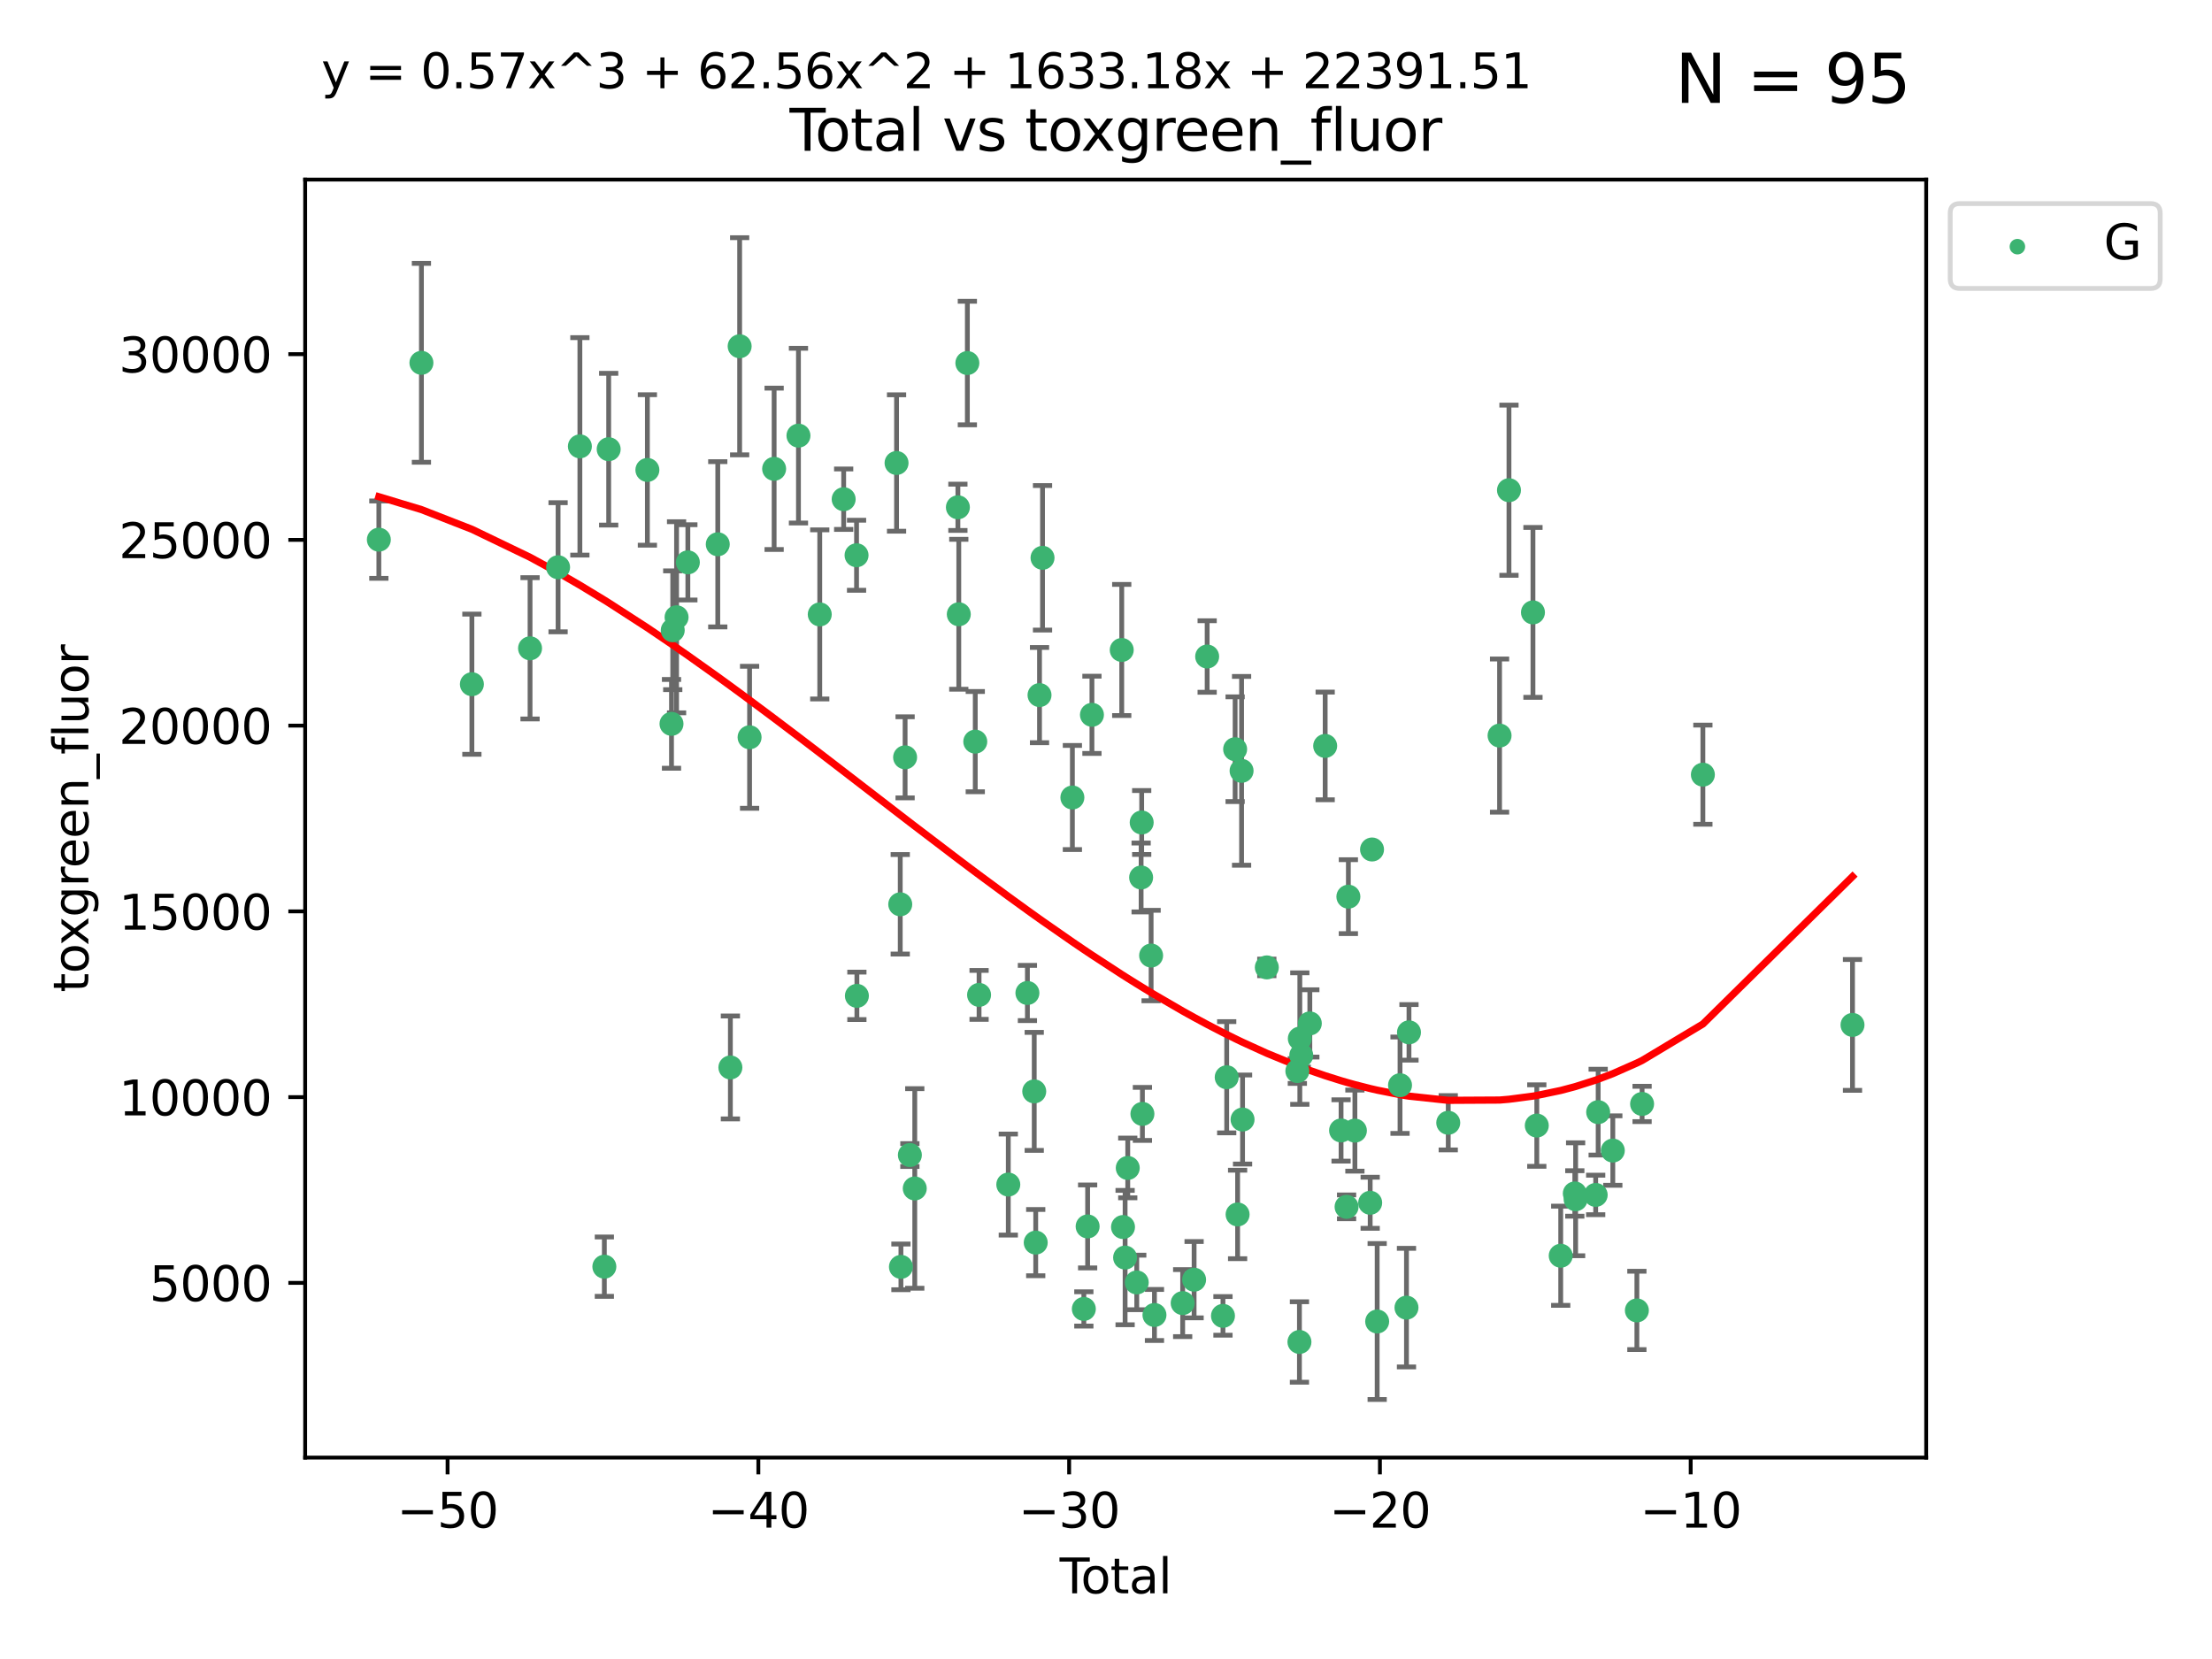 <?xml version="1.0" encoding="utf-8" standalone="no"?>
<!DOCTYPE svg PUBLIC "-//W3C//DTD SVG 1.1//EN"
  "http://www.w3.org/Graphics/SVG/1.1/DTD/svg11.dtd">
<svg xmlns:xlink="http://www.w3.org/1999/xlink" width="460.8pt" height="345.6pt" viewBox="0 0 460.8 345.6" xmlns="http://www.w3.org/2000/svg" version="1.1">
 <defs>
  <style type="text/css">*{stroke-linejoin: round; stroke-linecap: butt}</style>
 </defs>
 <g id="figure_1">
  <g id="patch_1">
   <path d="M 0 345.6 
L 460.8 345.6 
L 460.8 0 
L 0 0 
z
" style="fill: #ffffff"/>
  </g>
  <g id="axes_1">
   <g id="patch_2">
    <path d="M 63.571 303.64 
L 401.26 303.64 
L 401.26 37.411 
L 63.571 37.411 
z
" style="fill: #ffffff"/>
   </g>
   <g id="PathCollection_1">
    <defs>
     <path id="mf654f08962" d="M 0 1.118 
C 0.297 1.118 0.581 1 0.791 0.791 
C 1 0.581 1.118 0.297 1.118 0 
C 1.118 -0.297 1 -0.581 0.791 -0.791 
C 0.581 -1 0.297 -1.118 0 -1.118 
C -0.297 -1.118 -0.581 -1 -0.791 -0.791 
C -1 -0.581 -1.118 -0.297 -1.118 0 
C -1.118 0.297 -1 0.581 -0.791 0.791 
C -0.581 1 -0.297 1.118 0 1.118 
z
" style="stroke: #3cb371"/>
    </defs>
    <g clip-path="url(#p2577e98731)">
     <use xlink:href="#mf654f08962" x="78.921" y="112.42" style="fill: #3cb371; stroke: #3cb371"/>
     <use xlink:href="#mf654f08962" x="87.79" y="75.581" style="fill: #3cb371; stroke: #3cb371"/>
     <use xlink:href="#mf654f08962" x="98.303" y="142.533" style="fill: #3cb371; stroke: #3cb371"/>
     <use xlink:href="#mf654f08962" x="110.42" y="135.054" style="fill: #3cb371; stroke: #3cb371"/>
     <use xlink:href="#mf654f08962" x="116.26" y="118.168" style="fill: #3cb371; stroke: #3cb371"/>
     <use xlink:href="#mf654f08962" x="120.8" y="92.985" style="fill: #3cb371; stroke: #3cb371"/>
     <use xlink:href="#mf654f08962" x="125.898" y="263.87" style="fill: #3cb371; stroke: #3cb371"/>
     <use xlink:href="#mf654f08962" x="126.799" y="93.576" style="fill: #3cb371; stroke: #3cb371"/>
     <use xlink:href="#mf654f08962" x="134.863" y="97.898" style="fill: #3cb371; stroke: #3cb371"/>
     <use xlink:href="#mf654f08962" x="139.886" y="150.791" style="fill: #3cb371; stroke: #3cb371"/>
     <use xlink:href="#mf654f08962" x="140.144" y="131.297" style="fill: #3cb371; stroke: #3cb371"/>
     <use xlink:href="#mf654f08962" x="140.942" y="128.587" style="fill: #3cb371; stroke: #3cb371"/>
     <use xlink:href="#mf654f08962" x="143.294" y="117.149" style="fill: #3cb371; stroke: #3cb371"/>
     <use xlink:href="#mf654f08962" x="149.525" y="113.382" style="fill: #3cb371; stroke: #3cb371"/>
     <use xlink:href="#mf654f08962" x="152.153" y="222.369" style="fill: #3cb371; stroke: #3cb371"/>
     <use xlink:href="#mf654f08962" x="154.083" y="72.132" style="fill: #3cb371; stroke: #3cb371"/>
     <use xlink:href="#mf654f08962" x="156.152" y="153.589" style="fill: #3cb371; stroke: #3cb371"/>
     <use xlink:href="#mf654f08962" x="161.266" y="97.665" style="fill: #3cb371; stroke: #3cb371"/>
     <use xlink:href="#mf654f08962" x="166.334" y="90.751" style="fill: #3cb371; stroke: #3cb371"/>
     <use xlink:href="#mf654f08962" x="170.77" y="127.994" style="fill: #3cb371; stroke: #3cb371"/>
     <use xlink:href="#mf654f08962" x="175.752" y="103.991" style="fill: #3cb371; stroke: #3cb371"/>
     <use xlink:href="#mf654f08962" x="178.436" y="115.671" style="fill: #3cb371; stroke: #3cb371"/>
     <use xlink:href="#mf654f08962" x="178.506" y="207.454" style="fill: #3cb371; stroke: #3cb371"/>
     <use xlink:href="#mf654f08962" x="186.768" y="96.45" style="fill: #3cb371; stroke: #3cb371"/>
     <use xlink:href="#mf654f08962" x="187.537" y="188.383" style="fill: #3cb371; stroke: #3cb371"/>
     <use xlink:href="#mf654f08962" x="187.681" y="263.913" style="fill: #3cb371; stroke: #3cb371"/>
     <use xlink:href="#mf654f08962" x="188.55" y="157.765" style="fill: #3cb371; stroke: #3cb371"/>
     <use xlink:href="#mf654f08962" x="189.544" y="240.617" style="fill: #3cb371; stroke: #3cb371"/>
     <use xlink:href="#mf654f08962" x="190.562" y="247.577" style="fill: #3cb371; stroke: #3cb371"/>
     <use xlink:href="#mf654f08962" x="199.547" y="105.68" style="fill: #3cb371; stroke: #3cb371"/>
     <use xlink:href="#mf654f08962" x="199.734" y="127.964" style="fill: #3cb371; stroke: #3cb371"/>
     <use xlink:href="#mf654f08962" x="201.519" y="75.629" style="fill: #3cb371; stroke: #3cb371"/>
     <use xlink:href="#mf654f08962" x="203.167" y="154.496" style="fill: #3cb371; stroke: #3cb371"/>
     <use xlink:href="#mf654f08962" x="203.959" y="207.254" style="fill: #3cb371; stroke: #3cb371"/>
     <use xlink:href="#mf654f08962" x="210.046" y="246.765" style="fill: #3cb371; stroke: #3cb371"/>
     <use xlink:href="#mf654f08962" x="214.029" y="206.857" style="fill: #3cb371; stroke: #3cb371"/>
     <use xlink:href="#mf654f08962" x="215.451" y="227.358" style="fill: #3cb371; stroke: #3cb371"/>
     <use xlink:href="#mf654f08962" x="215.76" y="258.857" style="fill: #3cb371; stroke: #3cb371"/>
     <use xlink:href="#mf654f08962" x="216.551" y="144.798" style="fill: #3cb371; stroke: #3cb371"/>
     <use xlink:href="#mf654f08962" x="217.178" y="116.202" style="fill: #3cb371; stroke: #3cb371"/>
     <use xlink:href="#mf654f08962" x="223.397" y="166.133" style="fill: #3cb371; stroke: #3cb371"/>
     <use xlink:href="#mf654f08962" x="225.784" y="272.675" style="fill: #3cb371; stroke: #3cb371"/>
     <use xlink:href="#mf654f08962" x="226.574" y="255.487" style="fill: #3cb371; stroke: #3cb371"/>
     <use xlink:href="#mf654f08962" x="227.471" y="148.909" style="fill: #3cb371; stroke: #3cb371"/>
     <use xlink:href="#mf654f08962" x="233.678" y="135.4" style="fill: #3cb371; stroke: #3cb371"/>
     <use xlink:href="#mf654f08962" x="233.943" y="255.613" style="fill: #3cb371; stroke: #3cb371"/>
     <use xlink:href="#mf654f08962" x="234.381" y="261.975" style="fill: #3cb371; stroke: #3cb371"/>
     <use xlink:href="#mf654f08962" x="234.932" y="243.307" style="fill: #3cb371; stroke: #3cb371"/>
     <use xlink:href="#mf654f08962" x="236.807" y="267.156" style="fill: #3cb371; stroke: #3cb371"/>
     <use xlink:href="#mf654f08962" x="237.717" y="182.796" style="fill: #3cb371; stroke: #3cb371"/>
     <use xlink:href="#mf654f08962" x="237.835" y="171.338" style="fill: #3cb371; stroke: #3cb371"/>
     <use xlink:href="#mf654f08962" x="237.985" y="232.046" style="fill: #3cb371; stroke: #3cb371"/>
     <use xlink:href="#mf654f08962" x="239.798" y="199.056" style="fill: #3cb371; stroke: #3cb371"/>
     <use xlink:href="#mf654f08962" x="240.495" y="273.935" style="fill: #3cb371; stroke: #3cb371"/>
     <use xlink:href="#mf654f08962" x="246.372" y="271.459" style="fill: #3cb371; stroke: #3cb371"/>
     <use xlink:href="#mf654f08962" x="248.754" y="266.583" style="fill: #3cb371; stroke: #3cb371"/>
     <use xlink:href="#mf654f08962" x="251.473" y="136.764" style="fill: #3cb371; stroke: #3cb371"/>
     <use xlink:href="#mf654f08962" x="254.767" y="274.118" style="fill: #3cb371; stroke: #3cb371"/>
     <use xlink:href="#mf654f08962" x="255.545" y="224.413" style="fill: #3cb371; stroke: #3cb371"/>
     <use xlink:href="#mf654f08962" x="257.3" y="156.073" style="fill: #3cb371; stroke: #3cb371"/>
     <use xlink:href="#mf654f08962" x="257.816" y="252.994" style="fill: #3cb371; stroke: #3cb371"/>
     <use xlink:href="#mf654f08962" x="258.644" y="160.578" style="fill: #3cb371; stroke: #3cb371"/>
     <use xlink:href="#mf654f08962" x="258.848" y="233.218" style="fill: #3cb371; stroke: #3cb371"/>
     <use xlink:href="#mf654f08962" x="263.902" y="201.526" style="fill: #3cb371; stroke: #3cb371"/>
     <use xlink:href="#mf654f08962" x="270.262" y="223.122" style="fill: #3cb371; stroke: #3cb371"/>
     <use xlink:href="#mf654f08962" x="270.697" y="279.556" style="fill: #3cb371; stroke: #3cb371"/>
     <use xlink:href="#mf654f08962" x="270.776" y="216.356" style="fill: #3cb371; stroke: #3cb371"/>
     <use xlink:href="#mf654f08962" x="271.077" y="219.848" style="fill: #3cb371; stroke: #3cb371"/>
     <use xlink:href="#mf654f08962" x="272.861" y="213.198" style="fill: #3cb371; stroke: #3cb371"/>
     <use xlink:href="#mf654f08962" x="276.058" y="155.392" style="fill: #3cb371; stroke: #3cb371"/>
     <use xlink:href="#mf654f08962" x="279.369" y="235.493" style="fill: #3cb371; stroke: #3cb371"/>
     <use xlink:href="#mf654f08962" x="280.516" y="251.406" style="fill: #3cb371; stroke: #3cb371"/>
     <use xlink:href="#mf654f08962" x="280.891" y="186.793" style="fill: #3cb371; stroke: #3cb371"/>
     <use xlink:href="#mf654f08962" x="282.251" y="235.527" style="fill: #3cb371; stroke: #3cb371"/>
     <use xlink:href="#mf654f08962" x="285.434" y="250.56" style="fill: #3cb371; stroke: #3cb371"/>
     <use xlink:href="#mf654f08962" x="285.821" y="176.965" style="fill: #3cb371; stroke: #3cb371"/>
     <use xlink:href="#mf654f08962" x="286.89" y="275.293" style="fill: #3cb371; stroke: #3cb371"/>
     <use xlink:href="#mf654f08962" x="291.651" y="226.069" style="fill: #3cb371; stroke: #3cb371"/>
     <use xlink:href="#mf654f08962" x="292.995" y="272.405" style="fill: #3cb371; stroke: #3cb371"/>
     <use xlink:href="#mf654f08962" x="293.517" y="215.058" style="fill: #3cb371; stroke: #3cb371"/>
     <use xlink:href="#mf654f08962" x="301.696" y="233.893" style="fill: #3cb371; stroke: #3cb371"/>
     <use xlink:href="#mf654f08962" x="312.387" y="153.233" style="fill: #3cb371; stroke: #3cb371"/>
     <use xlink:href="#mf654f08962" x="314.347" y="102.118" style="fill: #3cb371; stroke: #3cb371"/>
     <use xlink:href="#mf654f08962" x="319.344" y="127.573" style="fill: #3cb371; stroke: #3cb371"/>
     <use xlink:href="#mf654f08962" x="320.142" y="234.476" style="fill: #3cb371; stroke: #3cb371"/>
     <use xlink:href="#mf654f08962" x="325.126" y="261.594" style="fill: #3cb371; stroke: #3cb371"/>
     <use xlink:href="#mf654f08962" x="328.062" y="248.616" style="fill: #3cb371; stroke: #3cb371"/>
     <use xlink:href="#mf654f08962" x="328.231" y="249.83" style="fill: #3cb371; stroke: #3cb371"/>
     <use xlink:href="#mf654f08962" x="332.411" y="248.926" style="fill: #3cb371; stroke: #3cb371"/>
     <use xlink:href="#mf654f08962" x="332.928" y="231.679" style="fill: #3cb371; stroke: #3cb371"/>
     <use xlink:href="#mf654f08962" x="335.978" y="239.683" style="fill: #3cb371; stroke: #3cb371"/>
     <use xlink:href="#mf654f08962" x="340.992" y="272.984" style="fill: #3cb371; stroke: #3cb371"/>
     <use xlink:href="#mf654f08962" x="342.078" y="229.971" style="fill: #3cb371; stroke: #3cb371"/>
     <use xlink:href="#mf654f08962" x="354.741" y="161.376" style="fill: #3cb371; stroke: #3cb371"/>
     <use xlink:href="#mf654f08962" x="385.911" y="213.509" style="fill: #3cb371; stroke: #3cb371"/>
    </g>
   </g>
   <g id="matplotlib.axis_1">
    <g id="xtick_1">
     <g id="line2d_1">
      <defs>
       <path id="m1e49183df5" d="M 0 0 
L 0 3.5 
" style="stroke: #000000; stroke-width: 0.8"/>
      </defs>
      <g>
       <use xlink:href="#m1e49183df5" x="93.238" y="303.64" style="stroke: #000000; stroke-width: 0.8"/>
      </g>
     </g>
     <g id="text_1">
      <!-- −50 -->
      <g transform="translate(82.686 318.238)scale(0.1 -0.1)">
       <defs>
        <path id="DejaVuSans-2212" d="M 678 2272 
L 4684 2272 
L 4684 1741 
L 678 1741 
L 678 2272 
z
" transform="scale(0.016)"/>
        <path id="DejaVuSans-35" d="M 691 4666 
L 3169 4666 
L 3169 4134 
L 1269 4134 
L 1269 2991 
Q 1406 3038 1543 3061 
Q 1681 3084 1819 3084 
Q 2600 3084 3056 2656 
Q 3513 2228 3513 1497 
Q 3513 744 3044 326 
Q 2575 -91 1722 -91 
Q 1428 -91 1123 -41 
Q 819 9 494 109 
L 494 744 
Q 775 591 1075 516 
Q 1375 441 1709 441 
Q 2250 441 2565 725 
Q 2881 1009 2881 1497 
Q 2881 1984 2565 2268 
Q 2250 2553 1709 2553 
Q 1456 2553 1204 2497 
Q 953 2441 691 2322 
L 691 4666 
z
" transform="scale(0.016)"/>
        <path id="DejaVuSans-30" d="M 2034 4250 
Q 1547 4250 1301 3770 
Q 1056 3291 1056 2328 
Q 1056 1369 1301 889 
Q 1547 409 2034 409 
Q 2525 409 2770 889 
Q 3016 1369 3016 2328 
Q 3016 3291 2770 3770 
Q 2525 4250 2034 4250 
z
M 2034 4750 
Q 2819 4750 3233 4129 
Q 3647 3509 3647 2328 
Q 3647 1150 3233 529 
Q 2819 -91 2034 -91 
Q 1250 -91 836 529 
Q 422 1150 422 2328 
Q 422 3509 836 4129 
Q 1250 4750 2034 4750 
z
" transform="scale(0.016)"/>
       </defs>
       <use xlink:href="#DejaVuSans-2212"/>
       <use xlink:href="#DejaVuSans-35" x="83.789"/>
       <use xlink:href="#DejaVuSans-30" x="147.412"/>
      </g>
     </g>
    </g>
    <g id="xtick_2">
     <g id="line2d_2">
      <g>
       <use xlink:href="#m1e49183df5" x="157.979" y="303.64" style="stroke: #000000; stroke-width: 0.8"/>
      </g>
     </g>
     <g id="text_2">
      <!-- −40 -->
      <g transform="translate(147.427 318.238)scale(0.1 -0.1)">
       <defs>
        <path id="DejaVuSans-34" d="M 2419 4116 
L 825 1625 
L 2419 1625 
L 2419 4116 
z
M 2253 4666 
L 3047 4666 
L 3047 1625 
L 3713 1625 
L 3713 1100 
L 3047 1100 
L 3047 0 
L 2419 0 
L 2419 1100 
L 313 1100 
L 313 1709 
L 2253 4666 
z
" transform="scale(0.016)"/>
       </defs>
       <use xlink:href="#DejaVuSans-2212"/>
       <use xlink:href="#DejaVuSans-34" x="83.789"/>
       <use xlink:href="#DejaVuSans-30" x="147.412"/>
      </g>
     </g>
    </g>
    <g id="xtick_3">
     <g id="line2d_3">
      <g>
       <use xlink:href="#m1e49183df5" x="222.721" y="303.64" style="stroke: #000000; stroke-width: 0.8"/>
      </g>
     </g>
     <g id="text_3">
      <!-- −30 -->
      <g transform="translate(212.168 318.238)scale(0.1 -0.1)">
       <defs>
        <path id="DejaVuSans-33" d="M 2597 2516 
Q 3050 2419 3304 2112 
Q 3559 1806 3559 1356 
Q 3559 666 3084 287 
Q 2609 -91 1734 -91 
Q 1441 -91 1130 -33 
Q 819 25 488 141 
L 488 750 
Q 750 597 1062 519 
Q 1375 441 1716 441 
Q 2309 441 2620 675 
Q 2931 909 2931 1356 
Q 2931 1769 2642 2001 
Q 2353 2234 1838 2234 
L 1294 2234 
L 1294 2753 
L 1863 2753 
Q 2328 2753 2575 2939 
Q 2822 3125 2822 3475 
Q 2822 3834 2567 4026 
Q 2313 4219 1838 4219 
Q 1578 4219 1281 4162 
Q 984 4106 628 3988 
L 628 4550 
Q 988 4650 1302 4700 
Q 1616 4750 1894 4750 
Q 2613 4750 3031 4423 
Q 3450 4097 3450 3541 
Q 3450 3153 3228 2886 
Q 3006 2619 2597 2516 
z
" transform="scale(0.016)"/>
       </defs>
       <use xlink:href="#DejaVuSans-2212"/>
       <use xlink:href="#DejaVuSans-33" x="83.789"/>
       <use xlink:href="#DejaVuSans-30" x="147.412"/>
      </g>
     </g>
    </g>
    <g id="xtick_4">
     <g id="line2d_4">
      <g>
       <use xlink:href="#m1e49183df5" x="287.462" y="303.64" style="stroke: #000000; stroke-width: 0.8"/>
      </g>
     </g>
     <g id="text_4">
      <!-- −20 -->
      <g transform="translate(276.91 318.238)scale(0.1 -0.1)">
       <defs>
        <path id="DejaVuSans-32" d="M 1228 531 
L 3431 531 
L 3431 0 
L 469 0 
L 469 531 
Q 828 903 1448 1529 
Q 2069 2156 2228 2338 
Q 2531 2678 2651 2914 
Q 2772 3150 2772 3378 
Q 2772 3750 2511 3984 
Q 2250 4219 1831 4219 
Q 1534 4219 1204 4116 
Q 875 4013 500 3803 
L 500 4441 
Q 881 4594 1212 4672 
Q 1544 4750 1819 4750 
Q 2544 4750 2975 4387 
Q 3406 4025 3406 3419 
Q 3406 3131 3298 2873 
Q 3191 2616 2906 2266 
Q 2828 2175 2409 1742 
Q 1991 1309 1228 531 
z
" transform="scale(0.016)"/>
       </defs>
       <use xlink:href="#DejaVuSans-2212"/>
       <use xlink:href="#DejaVuSans-32" x="83.789"/>
       <use xlink:href="#DejaVuSans-30" x="147.412"/>
      </g>
     </g>
    </g>
    <g id="xtick_5">
     <g id="line2d_5">
      <g>
       <use xlink:href="#m1e49183df5" x="352.203" y="303.64" style="stroke: #000000; stroke-width: 0.8"/>
      </g>
     </g>
     <g id="text_5">
      <!-- −10 -->
      <g transform="translate(341.651 318.238)scale(0.1 -0.1)">
       <defs>
        <path id="DejaVuSans-31" d="M 794 531 
L 1825 531 
L 1825 4091 
L 703 3866 
L 703 4441 
L 1819 4666 
L 2450 4666 
L 2450 531 
L 3481 531 
L 3481 0 
L 794 0 
L 794 531 
z
" transform="scale(0.016)"/>
       </defs>
       <use xlink:href="#DejaVuSans-2212"/>
       <use xlink:href="#DejaVuSans-31" x="83.789"/>
       <use xlink:href="#DejaVuSans-30" x="147.412"/>
      </g>
     </g>
    </g>
    <g id="text_6">
     <!-- Total -->
     <g transform="translate(220.739 331.917)scale(0.1 -0.1)">
      <defs>
       <path id="DejaVuSans-54" d="M -19 4666 
L 3928 4666 
L 3928 4134 
L 2272 4134 
L 2272 0 
L 1638 0 
L 1638 4134 
L -19 4134 
L -19 4666 
z
" transform="scale(0.016)"/>
       <path id="DejaVuSans-6f" d="M 1959 3097 
Q 1497 3097 1228 2736 
Q 959 2375 959 1747 
Q 959 1119 1226 758 
Q 1494 397 1959 397 
Q 2419 397 2687 759 
Q 2956 1122 2956 1747 
Q 2956 2369 2687 2733 
Q 2419 3097 1959 3097 
z
M 1959 3584 
Q 2709 3584 3137 3096 
Q 3566 2609 3566 1747 
Q 3566 888 3137 398 
Q 2709 -91 1959 -91 
Q 1206 -91 779 398 
Q 353 888 353 1747 
Q 353 2609 779 3096 
Q 1206 3584 1959 3584 
z
" transform="scale(0.016)"/>
       <path id="DejaVuSans-74" d="M 1172 4494 
L 1172 3500 
L 2356 3500 
L 2356 3053 
L 1172 3053 
L 1172 1153 
Q 1172 725 1289 603 
Q 1406 481 1766 481 
L 2356 481 
L 2356 0 
L 1766 0 
Q 1100 0 847 248 
Q 594 497 594 1153 
L 594 3053 
L 172 3053 
L 172 3500 
L 594 3500 
L 594 4494 
L 1172 4494 
z
" transform="scale(0.016)"/>
       <path id="DejaVuSans-61" d="M 2194 1759 
Q 1497 1759 1228 1600 
Q 959 1441 959 1056 
Q 959 750 1161 570 
Q 1363 391 1709 391 
Q 2188 391 2477 730 
Q 2766 1069 2766 1631 
L 2766 1759 
L 2194 1759 
z
M 3341 1997 
L 3341 0 
L 2766 0 
L 2766 531 
Q 2569 213 2275 61 
Q 1981 -91 1556 -91 
Q 1019 -91 701 211 
Q 384 513 384 1019 
Q 384 1609 779 1909 
Q 1175 2209 1959 2209 
L 2766 2209 
L 2766 2266 
Q 2766 2663 2505 2880 
Q 2244 3097 1772 3097 
Q 1472 3097 1187 3025 
Q 903 2953 641 2809 
L 641 3341 
Q 956 3463 1253 3523 
Q 1550 3584 1831 3584 
Q 2591 3584 2966 3190 
Q 3341 2797 3341 1997 
z
" transform="scale(0.016)"/>
       <path id="DejaVuSans-6c" d="M 603 4863 
L 1178 4863 
L 1178 0 
L 603 0 
L 603 4863 
z
" transform="scale(0.016)"/>
      </defs>
      <use xlink:href="#DejaVuSans-54"/>
      <use xlink:href="#DejaVuSans-6f" x="44.084"/>
      <use xlink:href="#DejaVuSans-74" x="105.266"/>
      <use xlink:href="#DejaVuSans-61" x="144.475"/>
      <use xlink:href="#DejaVuSans-6c" x="205.754"/>
     </g>
    </g>
   </g>
   <g id="matplotlib.axis_2">
    <g id="ytick_1">
     <g id="line2d_6">
      <defs>
       <path id="m3d66003976" d="M 0 0 
L -3.5 0 
" style="stroke: #000000; stroke-width: 0.8"/>
      </defs>
      <g>
       <use xlink:href="#m3d66003976" x="63.571" y="267.243" style="stroke: #000000; stroke-width: 0.8"/>
      </g>
     </g>
     <g id="text_7">
      <!-- 5000 -->
      <g transform="translate(31.121 271.042)scale(0.1 -0.1)">
       <use xlink:href="#DejaVuSans-35"/>
       <use xlink:href="#DejaVuSans-30" x="63.623"/>
       <use xlink:href="#DejaVuSans-30" x="127.246"/>
       <use xlink:href="#DejaVuSans-30" x="190.869"/>
      </g>
     </g>
    </g>
    <g id="ytick_2">
     <g id="line2d_7">
      <g>
       <use xlink:href="#m3d66003976" x="63.571" y="228.55" style="stroke: #000000; stroke-width: 0.8"/>
      </g>
     </g>
     <g id="text_8">
      <!-- 10000 -->
      <g transform="translate(24.759 232.349)scale(0.1 -0.1)">
       <use xlink:href="#DejaVuSans-31"/>
       <use xlink:href="#DejaVuSans-30" x="63.623"/>
       <use xlink:href="#DejaVuSans-30" x="127.246"/>
       <use xlink:href="#DejaVuSans-30" x="190.869"/>
       <use xlink:href="#DejaVuSans-30" x="254.492"/>
      </g>
     </g>
    </g>
    <g id="ytick_3">
     <g id="line2d_8">
      <g>
       <use xlink:href="#m3d66003976" x="63.571" y="189.856" style="stroke: #000000; stroke-width: 0.8"/>
      </g>
     </g>
     <g id="text_9">
      <!-- 15000 -->
      <g transform="translate(24.759 193.656)scale(0.1 -0.1)">
       <use xlink:href="#DejaVuSans-31"/>
       <use xlink:href="#DejaVuSans-35" x="63.623"/>
       <use xlink:href="#DejaVuSans-30" x="127.246"/>
       <use xlink:href="#DejaVuSans-30" x="190.869"/>
       <use xlink:href="#DejaVuSans-30" x="254.492"/>
      </g>
     </g>
    </g>
    <g id="ytick_4">
     <g id="line2d_9">
      <g>
       <use xlink:href="#m3d66003976" x="63.571" y="151.163" style="stroke: #000000; stroke-width: 0.8"/>
      </g>
     </g>
     <g id="text_10">
      <!-- 20000 -->
      <g transform="translate(24.759 154.963)scale(0.1 -0.1)">
       <use xlink:href="#DejaVuSans-32"/>
       <use xlink:href="#DejaVuSans-30" x="63.623"/>
       <use xlink:href="#DejaVuSans-30" x="127.246"/>
       <use xlink:href="#DejaVuSans-30" x="190.869"/>
       <use xlink:href="#DejaVuSans-30" x="254.492"/>
      </g>
     </g>
    </g>
    <g id="ytick_5">
     <g id="line2d_10">
      <g>
       <use xlink:href="#m3d66003976" x="63.571" y="112.47" style="stroke: #000000; stroke-width: 0.8"/>
      </g>
     </g>
     <g id="text_11">
      <!-- 25000 -->
      <g transform="translate(24.759 116.269)scale(0.1 -0.1)">
       <use xlink:href="#DejaVuSans-32"/>
       <use xlink:href="#DejaVuSans-35" x="63.623"/>
       <use xlink:href="#DejaVuSans-30" x="127.246"/>
       <use xlink:href="#DejaVuSans-30" x="190.869"/>
       <use xlink:href="#DejaVuSans-30" x="254.492"/>
      </g>
     </g>
    </g>
    <g id="ytick_6">
     <g id="line2d_11">
      <g>
       <use xlink:href="#m3d66003976" x="63.571" y="73.777" style="stroke: #000000; stroke-width: 0.8"/>
      </g>
     </g>
     <g id="text_12">
      <!-- 30000 -->
      <g transform="translate(24.759 77.576)scale(0.1 -0.1)">
       <use xlink:href="#DejaVuSans-33"/>
       <use xlink:href="#DejaVuSans-30" x="63.623"/>
       <use xlink:href="#DejaVuSans-30" x="127.246"/>
       <use xlink:href="#DejaVuSans-30" x="190.869"/>
       <use xlink:href="#DejaVuSans-30" x="254.492"/>
      </g>
     </g>
    </g>
    <g id="text_13">
     <!-- toxgreen_fluor -->
     <g transform="translate(18.401 206.72)rotate(-90)scale(0.1 -0.1)">
      <defs>
       <path id="DejaVuSans-78" d="M 3513 3500 
L 2247 1797 
L 3578 0 
L 2900 0 
L 1881 1375 
L 863 0 
L 184 0 
L 1544 1831 
L 300 3500 
L 978 3500 
L 1906 2253 
L 2834 3500 
L 3513 3500 
z
" transform="scale(0.016)"/>
       <path id="DejaVuSans-67" d="M 2906 1791 
Q 2906 2416 2648 2759 
Q 2391 3103 1925 3103 
Q 1463 3103 1205 2759 
Q 947 2416 947 1791 
Q 947 1169 1205 825 
Q 1463 481 1925 481 
Q 2391 481 2648 825 
Q 2906 1169 2906 1791 
z
M 3481 434 
Q 3481 -459 3084 -895 
Q 2688 -1331 1869 -1331 
Q 1566 -1331 1297 -1286 
Q 1028 -1241 775 -1147 
L 775 -588 
Q 1028 -725 1275 -790 
Q 1522 -856 1778 -856 
Q 2344 -856 2625 -561 
Q 2906 -266 2906 331 
L 2906 616 
Q 2728 306 2450 153 
Q 2172 0 1784 0 
Q 1141 0 747 490 
Q 353 981 353 1791 
Q 353 2603 747 3093 
Q 1141 3584 1784 3584 
Q 2172 3584 2450 3431 
Q 2728 3278 2906 2969 
L 2906 3500 
L 3481 3500 
L 3481 434 
z
" transform="scale(0.016)"/>
       <path id="DejaVuSans-72" d="M 2631 2963 
Q 2534 3019 2420 3045 
Q 2306 3072 2169 3072 
Q 1681 3072 1420 2755 
Q 1159 2438 1159 1844 
L 1159 0 
L 581 0 
L 581 3500 
L 1159 3500 
L 1159 2956 
Q 1341 3275 1631 3429 
Q 1922 3584 2338 3584 
Q 2397 3584 2469 3576 
Q 2541 3569 2628 3553 
L 2631 2963 
z
" transform="scale(0.016)"/>
       <path id="DejaVuSans-65" d="M 3597 1894 
L 3597 1613 
L 953 1613 
Q 991 1019 1311 708 
Q 1631 397 2203 397 
Q 2534 397 2845 478 
Q 3156 559 3463 722 
L 3463 178 
Q 3153 47 2828 -22 
Q 2503 -91 2169 -91 
Q 1331 -91 842 396 
Q 353 884 353 1716 
Q 353 2575 817 3079 
Q 1281 3584 2069 3584 
Q 2775 3584 3186 3129 
Q 3597 2675 3597 1894 
z
M 3022 2063 
Q 3016 2534 2758 2815 
Q 2500 3097 2075 3097 
Q 1594 3097 1305 2825 
Q 1016 2553 972 2059 
L 3022 2063 
z
" transform="scale(0.016)"/>
       <path id="DejaVuSans-6e" d="M 3513 2113 
L 3513 0 
L 2938 0 
L 2938 2094 
Q 2938 2591 2744 2837 
Q 2550 3084 2163 3084 
Q 1697 3084 1428 2787 
Q 1159 2491 1159 1978 
L 1159 0 
L 581 0 
L 581 3500 
L 1159 3500 
L 1159 2956 
Q 1366 3272 1645 3428 
Q 1925 3584 2291 3584 
Q 2894 3584 3203 3211 
Q 3513 2838 3513 2113 
z
" transform="scale(0.016)"/>
       <path id="DejaVuSans-5f" d="M 3263 -1063 
L 3263 -1509 
L -63 -1509 
L -63 -1063 
L 3263 -1063 
z
" transform="scale(0.016)"/>
       <path id="DejaVuSans-66" d="M 2375 4863 
L 2375 4384 
L 1825 4384 
Q 1516 4384 1395 4259 
Q 1275 4134 1275 3809 
L 1275 3500 
L 2222 3500 
L 2222 3053 
L 1275 3053 
L 1275 0 
L 697 0 
L 697 3053 
L 147 3053 
L 147 3500 
L 697 3500 
L 697 3744 
Q 697 4328 969 4595 
Q 1241 4863 1831 4863 
L 2375 4863 
z
" transform="scale(0.016)"/>
       <path id="DejaVuSans-75" d="M 544 1381 
L 544 3500 
L 1119 3500 
L 1119 1403 
Q 1119 906 1312 657 
Q 1506 409 1894 409 
Q 2359 409 2629 706 
Q 2900 1003 2900 1516 
L 2900 3500 
L 3475 3500 
L 3475 0 
L 2900 0 
L 2900 538 
Q 2691 219 2414 64 
Q 2138 -91 1772 -91 
Q 1169 -91 856 284 
Q 544 659 544 1381 
z
M 1991 3584 
L 1991 3584 
z
" transform="scale(0.016)"/>
      </defs>
      <use xlink:href="#DejaVuSans-74"/>
      <use xlink:href="#DejaVuSans-6f" x="39.209"/>
      <use xlink:href="#DejaVuSans-78" x="97.266"/>
      <use xlink:href="#DejaVuSans-67" x="156.445"/>
      <use xlink:href="#DejaVuSans-72" x="219.922"/>
      <use xlink:href="#DejaVuSans-65" x="258.785"/>
      <use xlink:href="#DejaVuSans-65" x="320.309"/>
      <use xlink:href="#DejaVuSans-6e" x="381.832"/>
      <use xlink:href="#DejaVuSans-5f" x="445.211"/>
      <use xlink:href="#DejaVuSans-66" x="495.211"/>
      <use xlink:href="#DejaVuSans-6c" x="530.416"/>
      <use xlink:href="#DejaVuSans-75" x="558.199"/>
      <use xlink:href="#DejaVuSans-6f" x="621.578"/>
      <use xlink:href="#DejaVuSans-72" x="682.76"/>
     </g>
    </g>
   </g>
   <g id="LineCollection_1">
    <path d="M 78.921 120.48 
L 78.921 104.361 
" clip-path="url(#p2577e98731)" style="fill: none; stroke: #696969"/>
    <path d="M 87.79 96.298 
L 87.79 54.865 
" clip-path="url(#p2577e98731)" style="fill: none; stroke: #696969"/>
    <path d="M 98.303 157.135 
L 98.303 127.931 
" clip-path="url(#p2577e98731)" style="fill: none; stroke: #696969"/>
    <path d="M 110.42 149.771 
L 110.42 120.338 
" clip-path="url(#p2577e98731)" style="fill: none; stroke: #696969"/>
    <path d="M 116.26 131.617 
L 116.26 104.718 
" clip-path="url(#p2577e98731)" style="fill: none; stroke: #696969"/>
    <path d="M 120.8 115.636 
L 120.8 70.335 
" clip-path="url(#p2577e98731)" style="fill: none; stroke: #696969"/>
    <path d="M 125.898 270.054 
L 125.898 257.685 
" clip-path="url(#p2577e98731)" style="fill: none; stroke: #696969"/>
    <path d="M 126.799 109.381 
L 126.799 77.77 
" clip-path="url(#p2577e98731)" style="fill: none; stroke: #696969"/>
    <path d="M 134.863 113.571 
L 134.863 82.226 
" clip-path="url(#p2577e98731)" style="fill: none; stroke: #696969"/>
    <path d="M 139.886 160.037 
L 139.886 141.545 
" clip-path="url(#p2577e98731)" style="fill: none; stroke: #696969"/>
    <path d="M 140.144 143.669 
L 140.144 118.924 
" clip-path="url(#p2577e98731)" style="fill: none; stroke: #696969"/>
    <path d="M 140.942 148.491 
L 140.942 108.683 
" clip-path="url(#p2577e98731)" style="fill: none; stroke: #696969"/>
    <path d="M 143.294 124.986 
L 143.294 109.312 
" clip-path="url(#p2577e98731)" style="fill: none; stroke: #696969"/>
    <path d="M 149.525 130.595 
L 149.525 96.169 
" clip-path="url(#p2577e98731)" style="fill: none; stroke: #696969"/>
    <path d="M 152.153 233.091 
L 152.153 211.647 
" clip-path="url(#p2577e98731)" style="fill: none; stroke: #696969"/>
    <path d="M 154.083 94.752 
L 154.083 49.513 
" clip-path="url(#p2577e98731)" style="fill: none; stroke: #696969"/>
    <path d="M 156.152 168.382 
L 156.152 138.795 
" clip-path="url(#p2577e98731)" style="fill: none; stroke: #696969"/>
    <path d="M 161.266 114.473 
L 161.266 80.857 
" clip-path="url(#p2577e98731)" style="fill: none; stroke: #696969"/>
    <path d="M 166.334 108.951 
L 166.334 72.551 
" clip-path="url(#p2577e98731)" style="fill: none; stroke: #696969"/>
    <path d="M 170.77 145.609 
L 170.77 110.379 
" clip-path="url(#p2577e98731)" style="fill: none; stroke: #696969"/>
    <path d="M 175.752 110.284 
L 175.752 97.697 
" clip-path="url(#p2577e98731)" style="fill: none; stroke: #696969"/>
    <path d="M 178.436 122.965 
L 178.436 108.377 
" clip-path="url(#p2577e98731)" style="fill: none; stroke: #696969"/>
    <path d="M 178.506 212.395 
L 178.506 202.513 
" clip-path="url(#p2577e98731)" style="fill: none; stroke: #696969"/>
    <path d="M 186.768 110.658 
L 186.768 82.243 
" clip-path="url(#p2577e98731)" style="fill: none; stroke: #696969"/>
    <path d="M 187.537 198.748 
L 187.537 178.017 
" clip-path="url(#p2577e98731)" style="fill: none; stroke: #696969"/>
    <path d="M 187.681 268.671 
L 187.681 259.155 
" clip-path="url(#p2577e98731)" style="fill: none; stroke: #696969"/>
    <path d="M 188.55 166.213 
L 188.55 149.318 
" clip-path="url(#p2577e98731)" style="fill: none; stroke: #696969"/>
    <path d="M 189.544 243.001 
L 189.544 238.233 
" clip-path="url(#p2577e98731)" style="fill: none; stroke: #696969"/>
    <path d="M 190.562 268.366 
L 190.562 226.788 
" clip-path="url(#p2577e98731)" style="fill: none; stroke: #696969"/>
    <path d="M 199.547 110.498 
L 199.547 100.861 
" clip-path="url(#p2577e98731)" style="fill: none; stroke: #696969"/>
    <path d="M 199.734 143.58 
L 199.734 112.347 
" clip-path="url(#p2577e98731)" style="fill: none; stroke: #696969"/>
    <path d="M 201.519 88.498 
L 201.519 62.759 
" clip-path="url(#p2577e98731)" style="fill: none; stroke: #696969"/>
    <path d="M 203.167 164.938 
L 203.167 144.054 
" clip-path="url(#p2577e98731)" style="fill: none; stroke: #696969"/>
    <path d="M 203.959 212.348 
L 203.959 202.159 
" clip-path="url(#p2577e98731)" style="fill: none; stroke: #696969"/>
    <path d="M 210.046 257.286 
L 210.046 236.243 
" clip-path="url(#p2577e98731)" style="fill: none; stroke: #696969"/>
    <path d="M 214.029 212.609 
L 214.029 201.104 
" clip-path="url(#p2577e98731)" style="fill: none; stroke: #696969"/>
    <path d="M 215.451 239.65 
L 215.451 215.066 
" clip-path="url(#p2577e98731)" style="fill: none; stroke: #696969"/>
    <path d="M 215.76 265.757 
L 215.76 251.958 
" clip-path="url(#p2577e98731)" style="fill: none; stroke: #696969"/>
    <path d="M 216.551 154.717 
L 216.551 134.878 
" clip-path="url(#p2577e98731)" style="fill: none; stroke: #696969"/>
    <path d="M 217.178 131.258 
L 217.178 101.147 
" clip-path="url(#p2577e98731)" style="fill: none; stroke: #696969"/>
    <path d="M 223.397 176.978 
L 223.397 155.288 
" clip-path="url(#p2577e98731)" style="fill: none; stroke: #696969"/>
    <path d="M 225.784 276.248 
L 225.784 269.102 
" clip-path="url(#p2577e98731)" style="fill: none; stroke: #696969"/>
    <path d="M 226.574 264.131 
L 226.574 246.843 
" clip-path="url(#p2577e98731)" style="fill: none; stroke: #696969"/>
    <path d="M 227.471 156.956 
L 227.471 140.861 
" clip-path="url(#p2577e98731)" style="fill: none; stroke: #696969"/>
    <path d="M 233.678 149.06 
L 233.678 121.74 
" clip-path="url(#p2577e98731)" style="fill: none; stroke: #696969"/>
    <path d="M 233.943 256.27 
L 233.943 254.956 
" clip-path="url(#p2577e98731)" style="fill: none; stroke: #696969"/>
    <path d="M 234.381 275.971 
L 234.381 247.978 
" clip-path="url(#p2577e98731)" style="fill: none; stroke: #696969"/>
    <path d="M 234.932 249.528 
L 234.932 237.086 
" clip-path="url(#p2577e98731)" style="fill: none; stroke: #696969"/>
    <path d="M 236.807 272.837 
L 236.807 261.475 
" clip-path="url(#p2577e98731)" style="fill: none; stroke: #696969"/>
    <path d="M 237.717 189.971 
L 237.717 175.62 
" clip-path="url(#p2577e98731)" style="fill: none; stroke: #696969"/>
    <path d="M 237.835 177.995 
L 237.835 164.682 
" clip-path="url(#p2577e98731)" style="fill: none; stroke: #696969"/>
    <path d="M 237.985 237.57 
L 237.985 226.522 
" clip-path="url(#p2577e98731)" style="fill: none; stroke: #696969"/>
    <path d="M 239.798 208.478 
L 239.798 189.635 
" clip-path="url(#p2577e98731)" style="fill: none; stroke: #696969"/>
    <path d="M 240.495 279.254 
L 240.495 268.616 
" clip-path="url(#p2577e98731)" style="fill: none; stroke: #696969"/>
    <path d="M 246.372 278.441 
L 246.372 264.477 
" clip-path="url(#p2577e98731)" style="fill: none; stroke: #696969"/>
    <path d="M 248.754 274.533 
L 248.754 258.632 
" clip-path="url(#p2577e98731)" style="fill: none; stroke: #696969"/>
    <path d="M 251.473 144.212 
L 251.473 129.315 
" clip-path="url(#p2577e98731)" style="fill: none; stroke: #696969"/>
    <path d="M 254.767 278.144 
L 254.767 270.093 
" clip-path="url(#p2577e98731)" style="fill: none; stroke: #696969"/>
    <path d="M 255.545 236.001 
L 255.545 212.825 
" clip-path="url(#p2577e98731)" style="fill: none; stroke: #696969"/>
    <path d="M 257.3 166.981 
L 257.3 145.165 
" clip-path="url(#p2577e98731)" style="fill: none; stroke: #696969"/>
    <path d="M 257.816 262.211 
L 257.816 243.777 
" clip-path="url(#p2577e98731)" style="fill: none; stroke: #696969"/>
    <path d="M 258.644 180.242 
L 258.644 140.914 
" clip-path="url(#p2577e98731)" style="fill: none; stroke: #696969"/>
    <path d="M 258.848 242.49 
L 258.848 223.946 
" clip-path="url(#p2577e98731)" style="fill: none; stroke: #696969"/>
    <path d="M 263.902 203.256 
L 263.902 199.796 
" clip-path="url(#p2577e98731)" style="fill: none; stroke: #696969"/>
    <path d="M 270.262 225.702 
L 270.262 220.542 
" clip-path="url(#p2577e98731)" style="fill: none; stroke: #696969"/>
    <path d="M 270.697 287.935 
L 270.697 271.177 
" clip-path="url(#p2577e98731)" style="fill: none; stroke: #696969"/>
    <path d="M 270.776 230.053 
L 270.776 202.659 
" clip-path="url(#p2577e98731)" style="fill: none; stroke: #696969"/>
    <path d="M 271.077 222.296 
L 271.077 217.4 
" clip-path="url(#p2577e98731)" style="fill: none; stroke: #696969"/>
    <path d="M 272.861 220.209 
L 272.861 206.186 
" clip-path="url(#p2577e98731)" style="fill: none; stroke: #696969"/>
    <path d="M 276.058 166.609 
L 276.058 144.174 
" clip-path="url(#p2577e98731)" style="fill: none; stroke: #696969"/>
    <path d="M 279.369 241.881 
L 279.369 229.105 
" clip-path="url(#p2577e98731)" style="fill: none; stroke: #696969"/>
    <path d="M 280.516 253.889 
L 280.516 248.922 
" clip-path="url(#p2577e98731)" style="fill: none; stroke: #696969"/>
    <path d="M 280.891 194.492 
L 280.891 179.094 
" clip-path="url(#p2577e98731)" style="fill: none; stroke: #696969"/>
    <path d="M 282.251 243.97 
L 282.251 227.083 
" clip-path="url(#p2577e98731)" style="fill: none; stroke: #696969"/>
    <path d="M 285.434 255.881 
L 285.434 245.24 
" clip-path="url(#p2577e98731)" style="fill: none; stroke: #696969"/>
    <path d="M 285.821 177.686 
L 285.821 176.243 
" clip-path="url(#p2577e98731)" style="fill: none; stroke: #696969"/>
    <path d="M 286.89 291.539 
L 286.89 259.048 
" clip-path="url(#p2577e98731)" style="fill: none; stroke: #696969"/>
    <path d="M 291.651 236.111 
L 291.651 216.027 
" clip-path="url(#p2577e98731)" style="fill: none; stroke: #696969"/>
    <path d="M 292.995 284.759 
L 292.995 260.052 
" clip-path="url(#p2577e98731)" style="fill: none; stroke: #696969"/>
    <path d="M 293.517 220.846 
L 293.517 209.27 
" clip-path="url(#p2577e98731)" style="fill: none; stroke: #696969"/>
    <path d="M 301.696 239.551 
L 301.696 228.235 
" clip-path="url(#p2577e98731)" style="fill: none; stroke: #696969"/>
    <path d="M 312.387 169.186 
L 312.387 137.28 
" clip-path="url(#p2577e98731)" style="fill: none; stroke: #696969"/>
    <path d="M 314.347 119.844 
L 314.347 84.393 
" clip-path="url(#p2577e98731)" style="fill: none; stroke: #696969"/>
    <path d="M 319.344 145.267 
L 319.344 109.879 
" clip-path="url(#p2577e98731)" style="fill: none; stroke: #696969"/>
    <path d="M 320.142 242.966 
L 320.142 225.987 
" clip-path="url(#p2577e98731)" style="fill: none; stroke: #696969"/>
    <path d="M 325.126 271.924 
L 325.126 251.264 
" clip-path="url(#p2577e98731)" style="fill: none; stroke: #696969"/>
    <path d="M 328.062 253.352 
L 328.062 243.88 
" clip-path="url(#p2577e98731)" style="fill: none; stroke: #696969"/>
    <path d="M 328.231 261.592 
L 328.231 238.067 
" clip-path="url(#p2577e98731)" style="fill: none; stroke: #696969"/>
    <path d="M 332.411 253.039 
L 332.411 244.813 
" clip-path="url(#p2577e98731)" style="fill: none; stroke: #696969"/>
    <path d="M 332.928 240.621 
L 332.928 222.738 
" clip-path="url(#p2577e98731)" style="fill: none; stroke: #696969"/>
    <path d="M 335.978 246.917 
L 335.978 232.45 
" clip-path="url(#p2577e98731)" style="fill: none; stroke: #696969"/>
    <path d="M 340.992 281.14 
L 340.992 264.828 
" clip-path="url(#p2577e98731)" style="fill: none; stroke: #696969"/>
    <path d="M 342.078 233.648 
L 342.078 226.295 
" clip-path="url(#p2577e98731)" style="fill: none; stroke: #696969"/>
    <path d="M 354.741 171.703 
L 354.741 151.048 
" clip-path="url(#p2577e98731)" style="fill: none; stroke: #696969"/>
    <path d="M 385.911 227.134 
L 385.911 199.884 
" clip-path="url(#p2577e98731)" style="fill: none; stroke: #696969"/>
   </g>
   <g id="line2d_12">
    <defs>
     <path id="mf0a160a722" d="M 2 0 
L -2 -0 
" style="stroke: #696969"/>
    </defs>
    <g clip-path="url(#p2577e98731)">
     <use xlink:href="#mf0a160a722" x="78.921" y="120.48" style="fill: #696969; stroke: #696969"/>
     <use xlink:href="#mf0a160a722" x="87.79" y="96.298" style="fill: #696969; stroke: #696969"/>
     <use xlink:href="#mf0a160a722" x="98.303" y="157.135" style="fill: #696969; stroke: #696969"/>
     <use xlink:href="#mf0a160a722" x="110.42" y="149.771" style="fill: #696969; stroke: #696969"/>
     <use xlink:href="#mf0a160a722" x="116.26" y="131.617" style="fill: #696969; stroke: #696969"/>
     <use xlink:href="#mf0a160a722" x="120.8" y="115.636" style="fill: #696969; stroke: #696969"/>
     <use xlink:href="#mf0a160a722" x="125.898" y="270.054" style="fill: #696969; stroke: #696969"/>
     <use xlink:href="#mf0a160a722" x="126.799" y="109.381" style="fill: #696969; stroke: #696969"/>
     <use xlink:href="#mf0a160a722" x="134.863" y="113.571" style="fill: #696969; stroke: #696969"/>
     <use xlink:href="#mf0a160a722" x="139.886" y="160.037" style="fill: #696969; stroke: #696969"/>
     <use xlink:href="#mf0a160a722" x="140.144" y="143.669" style="fill: #696969; stroke: #696969"/>
     <use xlink:href="#mf0a160a722" x="140.942" y="148.491" style="fill: #696969; stroke: #696969"/>
     <use xlink:href="#mf0a160a722" x="143.294" y="124.986" style="fill: #696969; stroke: #696969"/>
     <use xlink:href="#mf0a160a722" x="149.525" y="130.595" style="fill: #696969; stroke: #696969"/>
     <use xlink:href="#mf0a160a722" x="152.153" y="233.091" style="fill: #696969; stroke: #696969"/>
     <use xlink:href="#mf0a160a722" x="154.083" y="94.752" style="fill: #696969; stroke: #696969"/>
     <use xlink:href="#mf0a160a722" x="156.152" y="168.382" style="fill: #696969; stroke: #696969"/>
     <use xlink:href="#mf0a160a722" x="161.266" y="114.473" style="fill: #696969; stroke: #696969"/>
     <use xlink:href="#mf0a160a722" x="166.334" y="108.951" style="fill: #696969; stroke: #696969"/>
     <use xlink:href="#mf0a160a722" x="170.77" y="145.609" style="fill: #696969; stroke: #696969"/>
     <use xlink:href="#mf0a160a722" x="175.752" y="110.284" style="fill: #696969; stroke: #696969"/>
     <use xlink:href="#mf0a160a722" x="178.436" y="122.965" style="fill: #696969; stroke: #696969"/>
     <use xlink:href="#mf0a160a722" x="178.506" y="212.395" style="fill: #696969; stroke: #696969"/>
     <use xlink:href="#mf0a160a722" x="186.768" y="110.658" style="fill: #696969; stroke: #696969"/>
     <use xlink:href="#mf0a160a722" x="187.537" y="198.748" style="fill: #696969; stroke: #696969"/>
     <use xlink:href="#mf0a160a722" x="187.681" y="268.671" style="fill: #696969; stroke: #696969"/>
     <use xlink:href="#mf0a160a722" x="188.55" y="166.213" style="fill: #696969; stroke: #696969"/>
     <use xlink:href="#mf0a160a722" x="189.544" y="243.001" style="fill: #696969; stroke: #696969"/>
     <use xlink:href="#mf0a160a722" x="190.562" y="268.366" style="fill: #696969; stroke: #696969"/>
     <use xlink:href="#mf0a160a722" x="199.547" y="110.498" style="fill: #696969; stroke: #696969"/>
     <use xlink:href="#mf0a160a722" x="199.734" y="143.58" style="fill: #696969; stroke: #696969"/>
     <use xlink:href="#mf0a160a722" x="201.519" y="88.498" style="fill: #696969; stroke: #696969"/>
     <use xlink:href="#mf0a160a722" x="203.167" y="164.938" style="fill: #696969; stroke: #696969"/>
     <use xlink:href="#mf0a160a722" x="203.959" y="212.348" style="fill: #696969; stroke: #696969"/>
     <use xlink:href="#mf0a160a722" x="210.046" y="257.286" style="fill: #696969; stroke: #696969"/>
     <use xlink:href="#mf0a160a722" x="214.029" y="212.609" style="fill: #696969; stroke: #696969"/>
     <use xlink:href="#mf0a160a722" x="215.451" y="239.65" style="fill: #696969; stroke: #696969"/>
     <use xlink:href="#mf0a160a722" x="215.76" y="265.757" style="fill: #696969; stroke: #696969"/>
     <use xlink:href="#mf0a160a722" x="216.551" y="154.717" style="fill: #696969; stroke: #696969"/>
     <use xlink:href="#mf0a160a722" x="217.178" y="131.258" style="fill: #696969; stroke: #696969"/>
     <use xlink:href="#mf0a160a722" x="223.397" y="176.978" style="fill: #696969; stroke: #696969"/>
     <use xlink:href="#mf0a160a722" x="225.784" y="276.248" style="fill: #696969; stroke: #696969"/>
     <use xlink:href="#mf0a160a722" x="226.574" y="264.131" style="fill: #696969; stroke: #696969"/>
     <use xlink:href="#mf0a160a722" x="227.471" y="156.956" style="fill: #696969; stroke: #696969"/>
     <use xlink:href="#mf0a160a722" x="233.678" y="149.06" style="fill: #696969; stroke: #696969"/>
     <use xlink:href="#mf0a160a722" x="233.943" y="256.27" style="fill: #696969; stroke: #696969"/>
     <use xlink:href="#mf0a160a722" x="234.381" y="275.971" style="fill: #696969; stroke: #696969"/>
     <use xlink:href="#mf0a160a722" x="234.932" y="249.528" style="fill: #696969; stroke: #696969"/>
     <use xlink:href="#mf0a160a722" x="236.807" y="272.837" style="fill: #696969; stroke: #696969"/>
     <use xlink:href="#mf0a160a722" x="237.717" y="189.971" style="fill: #696969; stroke: #696969"/>
     <use xlink:href="#mf0a160a722" x="237.835" y="177.995" style="fill: #696969; stroke: #696969"/>
     <use xlink:href="#mf0a160a722" x="237.985" y="237.57" style="fill: #696969; stroke: #696969"/>
     <use xlink:href="#mf0a160a722" x="239.798" y="208.478" style="fill: #696969; stroke: #696969"/>
     <use xlink:href="#mf0a160a722" x="240.495" y="279.254" style="fill: #696969; stroke: #696969"/>
     <use xlink:href="#mf0a160a722" x="246.372" y="278.441" style="fill: #696969; stroke: #696969"/>
     <use xlink:href="#mf0a160a722" x="248.754" y="274.533" style="fill: #696969; stroke: #696969"/>
     <use xlink:href="#mf0a160a722" x="251.473" y="144.212" style="fill: #696969; stroke: #696969"/>
     <use xlink:href="#mf0a160a722" x="254.767" y="278.144" style="fill: #696969; stroke: #696969"/>
     <use xlink:href="#mf0a160a722" x="255.545" y="236.001" style="fill: #696969; stroke: #696969"/>
     <use xlink:href="#mf0a160a722" x="257.3" y="166.981" style="fill: #696969; stroke: #696969"/>
     <use xlink:href="#mf0a160a722" x="257.816" y="262.211" style="fill: #696969; stroke: #696969"/>
     <use xlink:href="#mf0a160a722" x="258.644" y="180.242" style="fill: #696969; stroke: #696969"/>
     <use xlink:href="#mf0a160a722" x="258.848" y="242.49" style="fill: #696969; stroke: #696969"/>
     <use xlink:href="#mf0a160a722" x="263.902" y="203.256" style="fill: #696969; stroke: #696969"/>
     <use xlink:href="#mf0a160a722" x="270.262" y="225.702" style="fill: #696969; stroke: #696969"/>
     <use xlink:href="#mf0a160a722" x="270.697" y="287.935" style="fill: #696969; stroke: #696969"/>
     <use xlink:href="#mf0a160a722" x="270.776" y="230.053" style="fill: #696969; stroke: #696969"/>
     <use xlink:href="#mf0a160a722" x="271.077" y="222.296" style="fill: #696969; stroke: #696969"/>
     <use xlink:href="#mf0a160a722" x="272.861" y="220.209" style="fill: #696969; stroke: #696969"/>
     <use xlink:href="#mf0a160a722" x="276.058" y="166.609" style="fill: #696969; stroke: #696969"/>
     <use xlink:href="#mf0a160a722" x="279.369" y="241.881" style="fill: #696969; stroke: #696969"/>
     <use xlink:href="#mf0a160a722" x="280.516" y="253.889" style="fill: #696969; stroke: #696969"/>
     <use xlink:href="#mf0a160a722" x="280.891" y="194.492" style="fill: #696969; stroke: #696969"/>
     <use xlink:href="#mf0a160a722" x="282.251" y="243.97" style="fill: #696969; stroke: #696969"/>
     <use xlink:href="#mf0a160a722" x="285.434" y="255.881" style="fill: #696969; stroke: #696969"/>
     <use xlink:href="#mf0a160a722" x="285.821" y="177.686" style="fill: #696969; stroke: #696969"/>
     <use xlink:href="#mf0a160a722" x="286.89" y="291.539" style="fill: #696969; stroke: #696969"/>
     <use xlink:href="#mf0a160a722" x="291.651" y="236.111" style="fill: #696969; stroke: #696969"/>
     <use xlink:href="#mf0a160a722" x="292.995" y="284.759" style="fill: #696969; stroke: #696969"/>
     <use xlink:href="#mf0a160a722" x="293.517" y="220.846" style="fill: #696969; stroke: #696969"/>
     <use xlink:href="#mf0a160a722" x="301.696" y="239.551" style="fill: #696969; stroke: #696969"/>
     <use xlink:href="#mf0a160a722" x="312.387" y="169.186" style="fill: #696969; stroke: #696969"/>
     <use xlink:href="#mf0a160a722" x="314.347" y="119.844" style="fill: #696969; stroke: #696969"/>
     <use xlink:href="#mf0a160a722" x="319.344" y="145.267" style="fill: #696969; stroke: #696969"/>
     <use xlink:href="#mf0a160a722" x="320.142" y="242.966" style="fill: #696969; stroke: #696969"/>
     <use xlink:href="#mf0a160a722" x="325.126" y="271.924" style="fill: #696969; stroke: #696969"/>
     <use xlink:href="#mf0a160a722" x="328.062" y="253.352" style="fill: #696969; stroke: #696969"/>
     <use xlink:href="#mf0a160a722" x="328.231" y="261.592" style="fill: #696969; stroke: #696969"/>
     <use xlink:href="#mf0a160a722" x="332.411" y="253.039" style="fill: #696969; stroke: #696969"/>
     <use xlink:href="#mf0a160a722" x="332.928" y="240.621" style="fill: #696969; stroke: #696969"/>
     <use xlink:href="#mf0a160a722" x="335.978" y="246.917" style="fill: #696969; stroke: #696969"/>
     <use xlink:href="#mf0a160a722" x="340.992" y="281.14" style="fill: #696969; stroke: #696969"/>
     <use xlink:href="#mf0a160a722" x="342.078" y="233.648" style="fill: #696969; stroke: #696969"/>
     <use xlink:href="#mf0a160a722" x="354.741" y="171.703" style="fill: #696969; stroke: #696969"/>
     <use xlink:href="#mf0a160a722" x="385.911" y="227.134" style="fill: #696969; stroke: #696969"/>
    </g>
   </g>
   <g id="line2d_13">
    <g clip-path="url(#p2577e98731)">
     <use xlink:href="#mf0a160a722" x="78.921" y="104.361" style="fill: #696969; stroke: #696969"/>
     <use xlink:href="#mf0a160a722" x="87.79" y="54.865" style="fill: #696969; stroke: #696969"/>
     <use xlink:href="#mf0a160a722" x="98.303" y="127.931" style="fill: #696969; stroke: #696969"/>
     <use xlink:href="#mf0a160a722" x="110.42" y="120.338" style="fill: #696969; stroke: #696969"/>
     <use xlink:href="#mf0a160a722" x="116.26" y="104.718" style="fill: #696969; stroke: #696969"/>
     <use xlink:href="#mf0a160a722" x="120.8" y="70.335" style="fill: #696969; stroke: #696969"/>
     <use xlink:href="#mf0a160a722" x="125.898" y="257.685" style="fill: #696969; stroke: #696969"/>
     <use xlink:href="#mf0a160a722" x="126.799" y="77.77" style="fill: #696969; stroke: #696969"/>
     <use xlink:href="#mf0a160a722" x="134.863" y="82.226" style="fill: #696969; stroke: #696969"/>
     <use xlink:href="#mf0a160a722" x="139.886" y="141.545" style="fill: #696969; stroke: #696969"/>
     <use xlink:href="#mf0a160a722" x="140.144" y="118.924" style="fill: #696969; stroke: #696969"/>
     <use xlink:href="#mf0a160a722" x="140.942" y="108.683" style="fill: #696969; stroke: #696969"/>
     <use xlink:href="#mf0a160a722" x="143.294" y="109.312" style="fill: #696969; stroke: #696969"/>
     <use xlink:href="#mf0a160a722" x="149.525" y="96.169" style="fill: #696969; stroke: #696969"/>
     <use xlink:href="#mf0a160a722" x="152.153" y="211.647" style="fill: #696969; stroke: #696969"/>
     <use xlink:href="#mf0a160a722" x="154.083" y="49.513" style="fill: #696969; stroke: #696969"/>
     <use xlink:href="#mf0a160a722" x="156.152" y="138.795" style="fill: #696969; stroke: #696969"/>
     <use xlink:href="#mf0a160a722" x="161.266" y="80.857" style="fill: #696969; stroke: #696969"/>
     <use xlink:href="#mf0a160a722" x="166.334" y="72.551" style="fill: #696969; stroke: #696969"/>
     <use xlink:href="#mf0a160a722" x="170.77" y="110.379" style="fill: #696969; stroke: #696969"/>
     <use xlink:href="#mf0a160a722" x="175.752" y="97.697" style="fill: #696969; stroke: #696969"/>
     <use xlink:href="#mf0a160a722" x="178.436" y="108.377" style="fill: #696969; stroke: #696969"/>
     <use xlink:href="#mf0a160a722" x="178.506" y="202.513" style="fill: #696969; stroke: #696969"/>
     <use xlink:href="#mf0a160a722" x="186.768" y="82.243" style="fill: #696969; stroke: #696969"/>
     <use xlink:href="#mf0a160a722" x="187.537" y="178.017" style="fill: #696969; stroke: #696969"/>
     <use xlink:href="#mf0a160a722" x="187.681" y="259.155" style="fill: #696969; stroke: #696969"/>
     <use xlink:href="#mf0a160a722" x="188.55" y="149.318" style="fill: #696969; stroke: #696969"/>
     <use xlink:href="#mf0a160a722" x="189.544" y="238.233" style="fill: #696969; stroke: #696969"/>
     <use xlink:href="#mf0a160a722" x="190.562" y="226.788" style="fill: #696969; stroke: #696969"/>
     <use xlink:href="#mf0a160a722" x="199.547" y="100.861" style="fill: #696969; stroke: #696969"/>
     <use xlink:href="#mf0a160a722" x="199.734" y="112.347" style="fill: #696969; stroke: #696969"/>
     <use xlink:href="#mf0a160a722" x="201.519" y="62.759" style="fill: #696969; stroke: #696969"/>
     <use xlink:href="#mf0a160a722" x="203.167" y="144.054" style="fill: #696969; stroke: #696969"/>
     <use xlink:href="#mf0a160a722" x="203.959" y="202.159" style="fill: #696969; stroke: #696969"/>
     <use xlink:href="#mf0a160a722" x="210.046" y="236.243" style="fill: #696969; stroke: #696969"/>
     <use xlink:href="#mf0a160a722" x="214.029" y="201.104" style="fill: #696969; stroke: #696969"/>
     <use xlink:href="#mf0a160a722" x="215.451" y="215.066" style="fill: #696969; stroke: #696969"/>
     <use xlink:href="#mf0a160a722" x="215.76" y="251.958" style="fill: #696969; stroke: #696969"/>
     <use xlink:href="#mf0a160a722" x="216.551" y="134.878" style="fill: #696969; stroke: #696969"/>
     <use xlink:href="#mf0a160a722" x="217.178" y="101.147" style="fill: #696969; stroke: #696969"/>
     <use xlink:href="#mf0a160a722" x="223.397" y="155.288" style="fill: #696969; stroke: #696969"/>
     <use xlink:href="#mf0a160a722" x="225.784" y="269.102" style="fill: #696969; stroke: #696969"/>
     <use xlink:href="#mf0a160a722" x="226.574" y="246.843" style="fill: #696969; stroke: #696969"/>
     <use xlink:href="#mf0a160a722" x="227.471" y="140.861" style="fill: #696969; stroke: #696969"/>
     <use xlink:href="#mf0a160a722" x="233.678" y="121.74" style="fill: #696969; stroke: #696969"/>
     <use xlink:href="#mf0a160a722" x="233.943" y="254.956" style="fill: #696969; stroke: #696969"/>
     <use xlink:href="#mf0a160a722" x="234.381" y="247.978" style="fill: #696969; stroke: #696969"/>
     <use xlink:href="#mf0a160a722" x="234.932" y="237.086" style="fill: #696969; stroke: #696969"/>
     <use xlink:href="#mf0a160a722" x="236.807" y="261.475" style="fill: #696969; stroke: #696969"/>
     <use xlink:href="#mf0a160a722" x="237.717" y="175.62" style="fill: #696969; stroke: #696969"/>
     <use xlink:href="#mf0a160a722" x="237.835" y="164.682" style="fill: #696969; stroke: #696969"/>
     <use xlink:href="#mf0a160a722" x="237.985" y="226.522" style="fill: #696969; stroke: #696969"/>
     <use xlink:href="#mf0a160a722" x="239.798" y="189.635" style="fill: #696969; stroke: #696969"/>
     <use xlink:href="#mf0a160a722" x="240.495" y="268.616" style="fill: #696969; stroke: #696969"/>
     <use xlink:href="#mf0a160a722" x="246.372" y="264.477" style="fill: #696969; stroke: #696969"/>
     <use xlink:href="#mf0a160a722" x="248.754" y="258.632" style="fill: #696969; stroke: #696969"/>
     <use xlink:href="#mf0a160a722" x="251.473" y="129.315" style="fill: #696969; stroke: #696969"/>
     <use xlink:href="#mf0a160a722" x="254.767" y="270.093" style="fill: #696969; stroke: #696969"/>
     <use xlink:href="#mf0a160a722" x="255.545" y="212.825" style="fill: #696969; stroke: #696969"/>
     <use xlink:href="#mf0a160a722" x="257.3" y="145.165" style="fill: #696969; stroke: #696969"/>
     <use xlink:href="#mf0a160a722" x="257.816" y="243.777" style="fill: #696969; stroke: #696969"/>
     <use xlink:href="#mf0a160a722" x="258.644" y="140.914" style="fill: #696969; stroke: #696969"/>
     <use xlink:href="#mf0a160a722" x="258.848" y="223.946" style="fill: #696969; stroke: #696969"/>
     <use xlink:href="#mf0a160a722" x="263.902" y="199.796" style="fill: #696969; stroke: #696969"/>
     <use xlink:href="#mf0a160a722" x="270.262" y="220.542" style="fill: #696969; stroke: #696969"/>
     <use xlink:href="#mf0a160a722" x="270.697" y="271.177" style="fill: #696969; stroke: #696969"/>
     <use xlink:href="#mf0a160a722" x="270.776" y="202.659" style="fill: #696969; stroke: #696969"/>
     <use xlink:href="#mf0a160a722" x="271.077" y="217.4" style="fill: #696969; stroke: #696969"/>
     <use xlink:href="#mf0a160a722" x="272.861" y="206.186" style="fill: #696969; stroke: #696969"/>
     <use xlink:href="#mf0a160a722" x="276.058" y="144.174" style="fill: #696969; stroke: #696969"/>
     <use xlink:href="#mf0a160a722" x="279.369" y="229.105" style="fill: #696969; stroke: #696969"/>
     <use xlink:href="#mf0a160a722" x="280.516" y="248.922" style="fill: #696969; stroke: #696969"/>
     <use xlink:href="#mf0a160a722" x="280.891" y="179.094" style="fill: #696969; stroke: #696969"/>
     <use xlink:href="#mf0a160a722" x="282.251" y="227.083" style="fill: #696969; stroke: #696969"/>
     <use xlink:href="#mf0a160a722" x="285.434" y="245.24" style="fill: #696969; stroke: #696969"/>
     <use xlink:href="#mf0a160a722" x="285.821" y="176.243" style="fill: #696969; stroke: #696969"/>
     <use xlink:href="#mf0a160a722" x="286.89" y="259.048" style="fill: #696969; stroke: #696969"/>
     <use xlink:href="#mf0a160a722" x="291.651" y="216.027" style="fill: #696969; stroke: #696969"/>
     <use xlink:href="#mf0a160a722" x="292.995" y="260.052" style="fill: #696969; stroke: #696969"/>
     <use xlink:href="#mf0a160a722" x="293.517" y="209.27" style="fill: #696969; stroke: #696969"/>
     <use xlink:href="#mf0a160a722" x="301.696" y="228.235" style="fill: #696969; stroke: #696969"/>
     <use xlink:href="#mf0a160a722" x="312.387" y="137.28" style="fill: #696969; stroke: #696969"/>
     <use xlink:href="#mf0a160a722" x="314.347" y="84.393" style="fill: #696969; stroke: #696969"/>
     <use xlink:href="#mf0a160a722" x="319.344" y="109.879" style="fill: #696969; stroke: #696969"/>
     <use xlink:href="#mf0a160a722" x="320.142" y="225.987" style="fill: #696969; stroke: #696969"/>
     <use xlink:href="#mf0a160a722" x="325.126" y="251.264" style="fill: #696969; stroke: #696969"/>
     <use xlink:href="#mf0a160a722" x="328.062" y="243.88" style="fill: #696969; stroke: #696969"/>
     <use xlink:href="#mf0a160a722" x="328.231" y="238.067" style="fill: #696969; stroke: #696969"/>
     <use xlink:href="#mf0a160a722" x="332.411" y="244.813" style="fill: #696969; stroke: #696969"/>
     <use xlink:href="#mf0a160a722" x="332.928" y="222.738" style="fill: #696969; stroke: #696969"/>
     <use xlink:href="#mf0a160a722" x="335.978" y="232.45" style="fill: #696969; stroke: #696969"/>
     <use xlink:href="#mf0a160a722" x="340.992" y="264.828" style="fill: #696969; stroke: #696969"/>
     <use xlink:href="#mf0a160a722" x="342.078" y="226.295" style="fill: #696969; stroke: #696969"/>
     <use xlink:href="#mf0a160a722" x="354.741" y="151.048" style="fill: #696969; stroke: #696969"/>
     <use xlink:href="#mf0a160a722" x="385.911" y="199.884" style="fill: #696969; stroke: #696969"/>
    </g>
   </g>
   <g id="line2d_14">
    <path d="M 78.921 103.477 
L 87.79 106.156 
L 98.303 110.258 
L 110.42 116.092 
L 116.26 119.278 
L 120.8 121.906 
L 125.898 125.002 
L 126.799 125.564 
L 134.863 130.779 
L 139.886 134.179 
L 140.144 134.357 
L 140.942 134.908 
L 143.294 136.546 
L 149.525 140.981 
L 152.153 142.889 
L 154.083 144.303 
L 156.152 145.83 
L 161.266 149.646 
L 166.334 153.478 
L 170.77 156.865 
L 175.752 160.691 
L 178.436 162.758 
L 178.506 162.812 
L 186.768 169.18 
L 187.537 169.772 
L 187.681 169.883 
L 188.55 170.551 
L 189.544 171.314 
L 190.562 172.095 
L 199.547 178.936 
L 199.734 179.077 
L 201.519 180.421 
L 203.167 181.655 
L 203.959 182.247 
L 210.046 186.741 
L 214.029 189.625 
L 215.451 190.644 
L 215.76 190.864 
L 216.551 191.427 
L 217.178 191.871 
L 223.397 196.2 
L 225.784 197.82 
L 226.574 198.351 
L 227.471 198.95 
L 233.678 202.994 
L 233.943 203.162 
L 234.381 203.439 
L 234.932 203.787 
L 236.807 204.958 
L 237.717 205.52 
L 237.835 205.592 
L 237.985 205.684 
L 239.798 206.786 
L 240.495 207.205 
L 246.372 210.62 
L 248.754 211.943 
L 251.473 213.406 
L 254.767 215.111 
L 255.545 215.502 
L 257.3 216.368 
L 257.816 216.619 
L 258.644 217.016 
L 258.848 217.114 
L 263.902 219.418 
L 270.262 222.022 
L 270.697 222.187 
L 270.776 222.217 
L 271.077 222.331 
L 272.861 222.986 
L 276.058 224.088 
L 279.369 225.129 
L 280.516 225.465 
L 280.891 225.573 
L 282.251 225.95 
L 285.434 226.761 
L 285.821 226.852 
L 286.89 227.097 
L 291.651 228.043 
L 292.995 228.266 
L 293.517 228.347 
L 301.696 229.22 
L 312.387 229.161 
L 314.347 228.995 
L 319.344 228.341 
L 320.142 228.206 
L 325.126 227.163 
L 328.062 226.385 
L 328.231 226.336 
L 332.411 225.004 
L 332.928 224.821 
L 335.978 223.663 
L 340.992 221.45 
L 342.078 220.919 
L 354.741 213.325 
L 385.911 182.603 
" clip-path="url(#p2577e98731)" style="fill: none; stroke: #ff0000; stroke-width: 1.5; stroke-linecap: square"/>
   </g>
   <g id="line2d_15">
    <defs>
     <path id="mf90e883aec" d="M 0 2 
C 0.53 2 1.039 1.789 1.414 1.414 
C 1.789 1.039 2 0.53 2 0 
C 2 -0.53 1.789 -1.039 1.414 -1.414 
C 1.039 -1.789 0.53 -2 0 -2 
C -0.53 -2 -1.039 -1.789 -1.414 -1.414 
C -1.789 -1.039 -2 -0.53 -2 0 
C -2 0.53 -1.789 1.039 -1.414 1.414 
C -1.039 1.789 -0.53 2 0 2 
z
" style="stroke: #3cb371"/>
    </defs>
    <g clip-path="url(#p2577e98731)">
     <use xlink:href="#mf90e883aec" x="78.921" y="112.42" style="fill: #3cb371; stroke: #3cb371"/>
     <use xlink:href="#mf90e883aec" x="87.79" y="75.581" style="fill: #3cb371; stroke: #3cb371"/>
     <use xlink:href="#mf90e883aec" x="98.303" y="142.533" style="fill: #3cb371; stroke: #3cb371"/>
     <use xlink:href="#mf90e883aec" x="110.42" y="135.054" style="fill: #3cb371; stroke: #3cb371"/>
     <use xlink:href="#mf90e883aec" x="116.26" y="118.168" style="fill: #3cb371; stroke: #3cb371"/>
     <use xlink:href="#mf90e883aec" x="120.8" y="92.985" style="fill: #3cb371; stroke: #3cb371"/>
     <use xlink:href="#mf90e883aec" x="125.898" y="263.87" style="fill: #3cb371; stroke: #3cb371"/>
     <use xlink:href="#mf90e883aec" x="126.799" y="93.576" style="fill: #3cb371; stroke: #3cb371"/>
     <use xlink:href="#mf90e883aec" x="134.863" y="97.898" style="fill: #3cb371; stroke: #3cb371"/>
     <use xlink:href="#mf90e883aec" x="139.886" y="150.791" style="fill: #3cb371; stroke: #3cb371"/>
     <use xlink:href="#mf90e883aec" x="140.144" y="131.297" style="fill: #3cb371; stroke: #3cb371"/>
     <use xlink:href="#mf90e883aec" x="140.942" y="128.587" style="fill: #3cb371; stroke: #3cb371"/>
     <use xlink:href="#mf90e883aec" x="143.294" y="117.149" style="fill: #3cb371; stroke: #3cb371"/>
     <use xlink:href="#mf90e883aec" x="149.525" y="113.382" style="fill: #3cb371; stroke: #3cb371"/>
     <use xlink:href="#mf90e883aec" x="152.153" y="222.369" style="fill: #3cb371; stroke: #3cb371"/>
     <use xlink:href="#mf90e883aec" x="154.083" y="72.132" style="fill: #3cb371; stroke: #3cb371"/>
     <use xlink:href="#mf90e883aec" x="156.152" y="153.589" style="fill: #3cb371; stroke: #3cb371"/>
     <use xlink:href="#mf90e883aec" x="161.266" y="97.665" style="fill: #3cb371; stroke: #3cb371"/>
     <use xlink:href="#mf90e883aec" x="166.334" y="90.751" style="fill: #3cb371; stroke: #3cb371"/>
     <use xlink:href="#mf90e883aec" x="170.77" y="127.994" style="fill: #3cb371; stroke: #3cb371"/>
     <use xlink:href="#mf90e883aec" x="175.752" y="103.991" style="fill: #3cb371; stroke: #3cb371"/>
     <use xlink:href="#mf90e883aec" x="178.436" y="115.671" style="fill: #3cb371; stroke: #3cb371"/>
     <use xlink:href="#mf90e883aec" x="178.506" y="207.454" style="fill: #3cb371; stroke: #3cb371"/>
     <use xlink:href="#mf90e883aec" x="186.768" y="96.45" style="fill: #3cb371; stroke: #3cb371"/>
     <use xlink:href="#mf90e883aec" x="187.537" y="188.383" style="fill: #3cb371; stroke: #3cb371"/>
     <use xlink:href="#mf90e883aec" x="187.681" y="263.913" style="fill: #3cb371; stroke: #3cb371"/>
     <use xlink:href="#mf90e883aec" x="188.55" y="157.765" style="fill: #3cb371; stroke: #3cb371"/>
     <use xlink:href="#mf90e883aec" x="189.544" y="240.617" style="fill: #3cb371; stroke: #3cb371"/>
     <use xlink:href="#mf90e883aec" x="190.562" y="247.577" style="fill: #3cb371; stroke: #3cb371"/>
     <use xlink:href="#mf90e883aec" x="199.547" y="105.68" style="fill: #3cb371; stroke: #3cb371"/>
     <use xlink:href="#mf90e883aec" x="199.734" y="127.964" style="fill: #3cb371; stroke: #3cb371"/>
     <use xlink:href="#mf90e883aec" x="201.519" y="75.629" style="fill: #3cb371; stroke: #3cb371"/>
     <use xlink:href="#mf90e883aec" x="203.167" y="154.496" style="fill: #3cb371; stroke: #3cb371"/>
     <use xlink:href="#mf90e883aec" x="203.959" y="207.254" style="fill: #3cb371; stroke: #3cb371"/>
     <use xlink:href="#mf90e883aec" x="210.046" y="246.765" style="fill: #3cb371; stroke: #3cb371"/>
     <use xlink:href="#mf90e883aec" x="214.029" y="206.857" style="fill: #3cb371; stroke: #3cb371"/>
     <use xlink:href="#mf90e883aec" x="215.451" y="227.358" style="fill: #3cb371; stroke: #3cb371"/>
     <use xlink:href="#mf90e883aec" x="215.76" y="258.857" style="fill: #3cb371; stroke: #3cb371"/>
     <use xlink:href="#mf90e883aec" x="216.551" y="144.798" style="fill: #3cb371; stroke: #3cb371"/>
     <use xlink:href="#mf90e883aec" x="217.178" y="116.202" style="fill: #3cb371; stroke: #3cb371"/>
     <use xlink:href="#mf90e883aec" x="223.397" y="166.133" style="fill: #3cb371; stroke: #3cb371"/>
     <use xlink:href="#mf90e883aec" x="225.784" y="272.675" style="fill: #3cb371; stroke: #3cb371"/>
     <use xlink:href="#mf90e883aec" x="226.574" y="255.487" style="fill: #3cb371; stroke: #3cb371"/>
     <use xlink:href="#mf90e883aec" x="227.471" y="148.909" style="fill: #3cb371; stroke: #3cb371"/>
     <use xlink:href="#mf90e883aec" x="233.678" y="135.4" style="fill: #3cb371; stroke: #3cb371"/>
     <use xlink:href="#mf90e883aec" x="233.943" y="255.613" style="fill: #3cb371; stroke: #3cb371"/>
     <use xlink:href="#mf90e883aec" x="234.381" y="261.975" style="fill: #3cb371; stroke: #3cb371"/>
     <use xlink:href="#mf90e883aec" x="234.932" y="243.307" style="fill: #3cb371; stroke: #3cb371"/>
     <use xlink:href="#mf90e883aec" x="236.807" y="267.156" style="fill: #3cb371; stroke: #3cb371"/>
     <use xlink:href="#mf90e883aec" x="237.717" y="182.796" style="fill: #3cb371; stroke: #3cb371"/>
     <use xlink:href="#mf90e883aec" x="237.835" y="171.338" style="fill: #3cb371; stroke: #3cb371"/>
     <use xlink:href="#mf90e883aec" x="237.985" y="232.046" style="fill: #3cb371; stroke: #3cb371"/>
     <use xlink:href="#mf90e883aec" x="239.798" y="199.056" style="fill: #3cb371; stroke: #3cb371"/>
     <use xlink:href="#mf90e883aec" x="240.495" y="273.935" style="fill: #3cb371; stroke: #3cb371"/>
     <use xlink:href="#mf90e883aec" x="246.372" y="271.459" style="fill: #3cb371; stroke: #3cb371"/>
     <use xlink:href="#mf90e883aec" x="248.754" y="266.583" style="fill: #3cb371; stroke: #3cb371"/>
     <use xlink:href="#mf90e883aec" x="251.473" y="136.764" style="fill: #3cb371; stroke: #3cb371"/>
     <use xlink:href="#mf90e883aec" x="254.767" y="274.118" style="fill: #3cb371; stroke: #3cb371"/>
     <use xlink:href="#mf90e883aec" x="255.545" y="224.413" style="fill: #3cb371; stroke: #3cb371"/>
     <use xlink:href="#mf90e883aec" x="257.3" y="156.073" style="fill: #3cb371; stroke: #3cb371"/>
     <use xlink:href="#mf90e883aec" x="257.816" y="252.994" style="fill: #3cb371; stroke: #3cb371"/>
     <use xlink:href="#mf90e883aec" x="258.644" y="160.578" style="fill: #3cb371; stroke: #3cb371"/>
     <use xlink:href="#mf90e883aec" x="258.848" y="233.218" style="fill: #3cb371; stroke: #3cb371"/>
     <use xlink:href="#mf90e883aec" x="263.902" y="201.526" style="fill: #3cb371; stroke: #3cb371"/>
     <use xlink:href="#mf90e883aec" x="270.262" y="223.122" style="fill: #3cb371; stroke: #3cb371"/>
     <use xlink:href="#mf90e883aec" x="270.697" y="279.556" style="fill: #3cb371; stroke: #3cb371"/>
     <use xlink:href="#mf90e883aec" x="270.776" y="216.356" style="fill: #3cb371; stroke: #3cb371"/>
     <use xlink:href="#mf90e883aec" x="271.077" y="219.848" style="fill: #3cb371; stroke: #3cb371"/>
     <use xlink:href="#mf90e883aec" x="272.861" y="213.198" style="fill: #3cb371; stroke: #3cb371"/>
     <use xlink:href="#mf90e883aec" x="276.058" y="155.392" style="fill: #3cb371; stroke: #3cb371"/>
     <use xlink:href="#mf90e883aec" x="279.369" y="235.493" style="fill: #3cb371; stroke: #3cb371"/>
     <use xlink:href="#mf90e883aec" x="280.516" y="251.406" style="fill: #3cb371; stroke: #3cb371"/>
     <use xlink:href="#mf90e883aec" x="280.891" y="186.793" style="fill: #3cb371; stroke: #3cb371"/>
     <use xlink:href="#mf90e883aec" x="282.251" y="235.527" style="fill: #3cb371; stroke: #3cb371"/>
     <use xlink:href="#mf90e883aec" x="285.434" y="250.56" style="fill: #3cb371; stroke: #3cb371"/>
     <use xlink:href="#mf90e883aec" x="285.821" y="176.965" style="fill: #3cb371; stroke: #3cb371"/>
     <use xlink:href="#mf90e883aec" x="286.89" y="275.293" style="fill: #3cb371; stroke: #3cb371"/>
     <use xlink:href="#mf90e883aec" x="291.651" y="226.069" style="fill: #3cb371; stroke: #3cb371"/>
     <use xlink:href="#mf90e883aec" x="292.995" y="272.405" style="fill: #3cb371; stroke: #3cb371"/>
     <use xlink:href="#mf90e883aec" x="293.517" y="215.058" style="fill: #3cb371; stroke: #3cb371"/>
     <use xlink:href="#mf90e883aec" x="301.696" y="233.893" style="fill: #3cb371; stroke: #3cb371"/>
     <use xlink:href="#mf90e883aec" x="312.387" y="153.233" style="fill: #3cb371; stroke: #3cb371"/>
     <use xlink:href="#mf90e883aec" x="314.347" y="102.118" style="fill: #3cb371; stroke: #3cb371"/>
     <use xlink:href="#mf90e883aec" x="319.344" y="127.573" style="fill: #3cb371; stroke: #3cb371"/>
     <use xlink:href="#mf90e883aec" x="320.142" y="234.476" style="fill: #3cb371; stroke: #3cb371"/>
     <use xlink:href="#mf90e883aec" x="325.126" y="261.594" style="fill: #3cb371; stroke: #3cb371"/>
     <use xlink:href="#mf90e883aec" x="328.062" y="248.616" style="fill: #3cb371; stroke: #3cb371"/>
     <use xlink:href="#mf90e883aec" x="328.231" y="249.83" style="fill: #3cb371; stroke: #3cb371"/>
     <use xlink:href="#mf90e883aec" x="332.411" y="248.926" style="fill: #3cb371; stroke: #3cb371"/>
     <use xlink:href="#mf90e883aec" x="332.928" y="231.679" style="fill: #3cb371; stroke: #3cb371"/>
     <use xlink:href="#mf90e883aec" x="335.978" y="239.683" style="fill: #3cb371; stroke: #3cb371"/>
     <use xlink:href="#mf90e883aec" x="340.992" y="272.984" style="fill: #3cb371; stroke: #3cb371"/>
     <use xlink:href="#mf90e883aec" x="342.078" y="229.971" style="fill: #3cb371; stroke: #3cb371"/>
     <use xlink:href="#mf90e883aec" x="354.741" y="161.376" style="fill: #3cb371; stroke: #3cb371"/>
     <use xlink:href="#mf90e883aec" x="385.911" y="213.509" style="fill: #3cb371; stroke: #3cb371"/>
    </g>
   </g>
   <g id="patch_3">
    <path d="M 63.571 303.64 
L 63.571 37.411 
" style="fill: none; stroke: #000000; stroke-width: 0.8; stroke-linejoin: miter; stroke-linecap: square"/>
   </g>
   <g id="patch_4">
    <path d="M 401.26 303.64 
L 401.26 37.411 
" style="fill: none; stroke: #000000; stroke-width: 0.8; stroke-linejoin: miter; stroke-linecap: square"/>
   </g>
   <g id="patch_5">
    <path d="M 63.571 303.64 
L 401.26 303.64 
" style="fill: none; stroke: #000000; stroke-width: 0.8; stroke-linejoin: miter; stroke-linecap: square"/>
   </g>
   <g id="patch_6">
    <path d="M 63.571 37.411 
L 401.26 37.411 
" style="fill: none; stroke: #000000; stroke-width: 0.8; stroke-linejoin: miter; stroke-linecap: square"/>
   </g>
   <g id="text_14">
    <!-- N = 95 -->
    <g transform="translate(348.964 21.426)scale(0.14 -0.14)">
     <defs>
      <path id="DejaVuSans-4e" d="M 628 4666 
L 1478 4666 
L 3547 763 
L 3547 4666 
L 4159 4666 
L 4159 0 
L 3309 0 
L 1241 3903 
L 1241 0 
L 628 0 
L 628 4666 
z
" transform="scale(0.016)"/>
      <path id="DejaVuSans-20" transform="scale(0.016)"/>
      <path id="DejaVuSans-3d" d="M 678 2906 
L 4684 2906 
L 4684 2381 
L 678 2381 
L 678 2906 
z
M 678 1631 
L 4684 1631 
L 4684 1100 
L 678 1100 
L 678 1631 
z
" transform="scale(0.016)"/>
      <path id="DejaVuSans-39" d="M 703 97 
L 703 672 
Q 941 559 1184 500 
Q 1428 441 1663 441 
Q 2288 441 2617 861 
Q 2947 1281 2994 2138 
Q 2813 1869 2534 1725 
Q 2256 1581 1919 1581 
Q 1219 1581 811 2004 
Q 403 2428 403 3163 
Q 403 3881 828 4315 
Q 1253 4750 1959 4750 
Q 2769 4750 3195 4129 
Q 3622 3509 3622 2328 
Q 3622 1225 3098 567 
Q 2575 -91 1691 -91 
Q 1453 -91 1209 -44 
Q 966 3 703 97 
z
M 1959 2075 
Q 2384 2075 2632 2365 
Q 2881 2656 2881 3163 
Q 2881 3666 2632 3958 
Q 2384 4250 1959 4250 
Q 1534 4250 1286 3958 
Q 1038 3666 1038 3163 
Q 1038 2656 1286 2365 
Q 1534 2075 1959 2075 
z
" transform="scale(0.016)"/>
     </defs>
     <use xlink:href="#DejaVuSans-4e"/>
     <use xlink:href="#DejaVuSans-20" x="74.805"/>
     <use xlink:href="#DejaVuSans-3d" x="106.592"/>
     <use xlink:href="#DejaVuSans-20" x="190.381"/>
     <use xlink:href="#DejaVuSans-39" x="222.168"/>
     <use xlink:href="#DejaVuSans-35" x="285.791"/>
    </g>
   </g>
   <g id="text_15">
    <!-- y = 0.57x^3 + 62.56x^2 + 1633.18x + 22391.51 -->
    <g transform="translate(66.948 18.387)scale(0.1 -0.1)">
     <defs>
      <path id="DejaVuSans-79" d="M 2059 -325 
Q 1816 -950 1584 -1140 
Q 1353 -1331 966 -1331 
L 506 -1331 
L 506 -850 
L 844 -850 
Q 1081 -850 1212 -737 
Q 1344 -625 1503 -206 
L 1606 56 
L 191 3500 
L 800 3500 
L 1894 763 
L 2988 3500 
L 3597 3500 
L 2059 -325 
z
" transform="scale(0.016)"/>
      <path id="DejaVuSans-2e" d="M 684 794 
L 1344 794 
L 1344 0 
L 684 0 
L 684 794 
z
" transform="scale(0.016)"/>
      <path id="DejaVuSans-37" d="M 525 4666 
L 3525 4666 
L 3525 4397 
L 1831 0 
L 1172 0 
L 2766 4134 
L 525 4134 
L 525 4666 
z
" transform="scale(0.016)"/>
      <path id="DejaVuSans-5e" d="M 2988 4666 
L 4684 2925 
L 4056 2925 
L 2681 4159 
L 1306 2925 
L 678 2925 
L 2375 4666 
L 2988 4666 
z
" transform="scale(0.016)"/>
      <path id="DejaVuSans-2b" d="M 2944 4013 
L 2944 2272 
L 4684 2272 
L 4684 1741 
L 2944 1741 
L 2944 0 
L 2419 0 
L 2419 1741 
L 678 1741 
L 678 2272 
L 2419 2272 
L 2419 4013 
L 2944 4013 
z
" transform="scale(0.016)"/>
      <path id="DejaVuSans-36" d="M 2113 2584 
Q 1688 2584 1439 2293 
Q 1191 2003 1191 1497 
Q 1191 994 1439 701 
Q 1688 409 2113 409 
Q 2538 409 2786 701 
Q 3034 994 3034 1497 
Q 3034 2003 2786 2293 
Q 2538 2584 2113 2584 
z
M 3366 4563 
L 3366 3988 
Q 3128 4100 2886 4159 
Q 2644 4219 2406 4219 
Q 1781 4219 1451 3797 
Q 1122 3375 1075 2522 
Q 1259 2794 1537 2939 
Q 1816 3084 2150 3084 
Q 2853 3084 3261 2657 
Q 3669 2231 3669 1497 
Q 3669 778 3244 343 
Q 2819 -91 2113 -91 
Q 1303 -91 875 529 
Q 447 1150 447 2328 
Q 447 3434 972 4092 
Q 1497 4750 2381 4750 
Q 2619 4750 2861 4703 
Q 3103 4656 3366 4563 
z
" transform="scale(0.016)"/>
      <path id="DejaVuSans-38" d="M 2034 2216 
Q 1584 2216 1326 1975 
Q 1069 1734 1069 1313 
Q 1069 891 1326 650 
Q 1584 409 2034 409 
Q 2484 409 2743 651 
Q 3003 894 3003 1313 
Q 3003 1734 2745 1975 
Q 2488 2216 2034 2216 
z
M 1403 2484 
Q 997 2584 770 2862 
Q 544 3141 544 3541 
Q 544 4100 942 4425 
Q 1341 4750 2034 4750 
Q 2731 4750 3128 4425 
Q 3525 4100 3525 3541 
Q 3525 3141 3298 2862 
Q 3072 2584 2669 2484 
Q 3125 2378 3379 2068 
Q 3634 1759 3634 1313 
Q 3634 634 3220 271 
Q 2806 -91 2034 -91 
Q 1263 -91 848 271 
Q 434 634 434 1313 
Q 434 1759 690 2068 
Q 947 2378 1403 2484 
z
M 1172 3481 
Q 1172 3119 1398 2916 
Q 1625 2713 2034 2713 
Q 2441 2713 2670 2916 
Q 2900 3119 2900 3481 
Q 2900 3844 2670 4047 
Q 2441 4250 2034 4250 
Q 1625 4250 1398 4047 
Q 1172 3844 1172 3481 
z
" transform="scale(0.016)"/>
     </defs>
     <use xlink:href="#DejaVuSans-79"/>
     <use xlink:href="#DejaVuSans-20" x="59.18"/>
     <use xlink:href="#DejaVuSans-3d" x="90.967"/>
     <use xlink:href="#DejaVuSans-20" x="174.756"/>
     <use xlink:href="#DejaVuSans-30" x="206.543"/>
     <use xlink:href="#DejaVuSans-2e" x="270.166"/>
     <use xlink:href="#DejaVuSans-35" x="301.953"/>
     <use xlink:href="#DejaVuSans-37" x="365.576"/>
     <use xlink:href="#DejaVuSans-78" x="429.199"/>
     <use xlink:href="#DejaVuSans-5e" x="488.379"/>
     <use xlink:href="#DejaVuSans-33" x="572.168"/>
     <use xlink:href="#DejaVuSans-20" x="635.791"/>
     <use xlink:href="#DejaVuSans-2b" x="667.578"/>
     <use xlink:href="#DejaVuSans-20" x="751.367"/>
     <use xlink:href="#DejaVuSans-36" x="783.154"/>
     <use xlink:href="#DejaVuSans-32" x="846.777"/>
     <use xlink:href="#DejaVuSans-2e" x="910.4"/>
     <use xlink:href="#DejaVuSans-35" x="942.188"/>
     <use xlink:href="#DejaVuSans-36" x="1005.811"/>
     <use xlink:href="#DejaVuSans-78" x="1069.434"/>
     <use xlink:href="#DejaVuSans-5e" x="1128.613"/>
     <use xlink:href="#DejaVuSans-32" x="1212.402"/>
     <use xlink:href="#DejaVuSans-20" x="1276.025"/>
     <use xlink:href="#DejaVuSans-2b" x="1307.812"/>
     <use xlink:href="#DejaVuSans-20" x="1391.602"/>
     <use xlink:href="#DejaVuSans-31" x="1423.389"/>
     <use xlink:href="#DejaVuSans-36" x="1487.012"/>
     <use xlink:href="#DejaVuSans-33" x="1550.635"/>
     <use xlink:href="#DejaVuSans-33" x="1614.258"/>
     <use xlink:href="#DejaVuSans-2e" x="1677.881"/>
     <use xlink:href="#DejaVuSans-31" x="1709.668"/>
     <use xlink:href="#DejaVuSans-38" x="1773.291"/>
     <use xlink:href="#DejaVuSans-78" x="1836.914"/>
     <use xlink:href="#DejaVuSans-20" x="1896.094"/>
     <use xlink:href="#DejaVuSans-2b" x="1927.881"/>
     <use xlink:href="#DejaVuSans-20" x="2011.67"/>
     <use xlink:href="#DejaVuSans-32" x="2043.457"/>
     <use xlink:href="#DejaVuSans-32" x="2107.08"/>
     <use xlink:href="#DejaVuSans-33" x="2170.703"/>
     <use xlink:href="#DejaVuSans-39" x="2234.326"/>
     <use xlink:href="#DejaVuSans-31" x="2297.949"/>
     <use xlink:href="#DejaVuSans-2e" x="2361.572"/>
     <use xlink:href="#DejaVuSans-35" x="2393.359"/>
     <use xlink:href="#DejaVuSans-31" x="2456.982"/>
    </g>
   </g>
   <g id="text_16">
    <!-- Total vs toxgreen_fluor -->
    <g transform="translate(164.48 31.411)scale(0.12 -0.12)">
     <defs>
      <path id="DejaVuSans-76" d="M 191 3500 
L 800 3500 
L 1894 563 
L 2988 3500 
L 3597 3500 
L 2284 0 
L 1503 0 
L 191 3500 
z
" transform="scale(0.016)"/>
      <path id="DejaVuSans-73" d="M 2834 3397 
L 2834 2853 
Q 2591 2978 2328 3040 
Q 2066 3103 1784 3103 
Q 1356 3103 1142 2972 
Q 928 2841 928 2578 
Q 928 2378 1081 2264 
Q 1234 2150 1697 2047 
L 1894 2003 
Q 2506 1872 2764 1633 
Q 3022 1394 3022 966 
Q 3022 478 2636 193 
Q 2250 -91 1575 -91 
Q 1294 -91 989 -36 
Q 684 19 347 128 
L 347 722 
Q 666 556 975 473 
Q 1284 391 1588 391 
Q 1994 391 2212 530 
Q 2431 669 2431 922 
Q 2431 1156 2273 1281 
Q 2116 1406 1581 1522 
L 1381 1569 
Q 847 1681 609 1914 
Q 372 2147 372 2553 
Q 372 3047 722 3315 
Q 1072 3584 1716 3584 
Q 2034 3584 2315 3537 
Q 2597 3491 2834 3397 
z
" transform="scale(0.016)"/>
     </defs>
     <use xlink:href="#DejaVuSans-54"/>
     <use xlink:href="#DejaVuSans-6f" x="44.084"/>
     <use xlink:href="#DejaVuSans-74" x="105.266"/>
     <use xlink:href="#DejaVuSans-61" x="144.475"/>
     <use xlink:href="#DejaVuSans-6c" x="205.754"/>
     <use xlink:href="#DejaVuSans-20" x="233.537"/>
     <use xlink:href="#DejaVuSans-76" x="265.324"/>
     <use xlink:href="#DejaVuSans-73" x="324.504"/>
     <use xlink:href="#DejaVuSans-20" x="376.604"/>
     <use xlink:href="#DejaVuSans-74" x="408.391"/>
     <use xlink:href="#DejaVuSans-6f" x="447.6"/>
     <use xlink:href="#DejaVuSans-78" x="505.656"/>
     <use xlink:href="#DejaVuSans-67" x="564.836"/>
     <use xlink:href="#DejaVuSans-72" x="628.312"/>
     <use xlink:href="#DejaVuSans-65" x="667.176"/>
     <use xlink:href="#DejaVuSans-65" x="728.699"/>
     <use xlink:href="#DejaVuSans-6e" x="790.223"/>
     <use xlink:href="#DejaVuSans-5f" x="853.602"/>
     <use xlink:href="#DejaVuSans-66" x="903.602"/>
     <use xlink:href="#DejaVuSans-6c" x="938.807"/>
     <use xlink:href="#DejaVuSans-75" x="966.59"/>
     <use xlink:href="#DejaVuSans-6f" x="1029.969"/>
     <use xlink:href="#DejaVuSans-72" x="1091.15"/>
    </g>
   </g>
   <g id="legend_1">
    <g id="patch_7">
     <path d="M 408.26 60.089 
L 448.008 60.089 
Q 450.008 60.089 450.008 58.089 
L 450.008 44.411 
Q 450.008 42.411 448.008 42.411 
L 408.26 42.411 
Q 406.26 42.411 406.26 44.411 
L 406.26 58.089 
Q 406.26 60.089 408.26 60.089 
z
" style="fill: #ffffff; opacity: 0.8; stroke: #cccccc; stroke-linejoin: miter"/>
    </g>
    <g id="PathCollection_2">
     <g>
      <use xlink:href="#mf654f08962" x="420.26" y="51.385" style="fill: #3cb371; stroke: #3cb371"/>
     </g>
    </g>
    <g id="text_17">
     <!-- G -->
     <g transform="translate(438.26 54.01)scale(0.1 -0.1)">
      <defs>
       <path id="DejaVuSans-47" d="M 3809 666 
L 3809 1919 
L 2778 1919 
L 2778 2438 
L 4434 2438 
L 4434 434 
Q 4069 175 3628 42 
Q 3188 -91 2688 -91 
Q 1594 -91 976 548 
Q 359 1188 359 2328 
Q 359 3472 976 4111 
Q 1594 4750 2688 4750 
Q 3144 4750 3555 4637 
Q 3966 4525 4313 4306 
L 4313 3634 
Q 3963 3931 3569 4081 
Q 3175 4231 2741 4231 
Q 1884 4231 1454 3753 
Q 1025 3275 1025 2328 
Q 1025 1384 1454 906 
Q 1884 428 2741 428 
Q 3075 428 3337 486 
Q 3600 544 3809 666 
z
" transform="scale(0.016)"/>
      </defs>
      <use xlink:href="#DejaVuSans-47"/>
     </g>
    </g>
   </g>
  </g>
 </g>
 <defs>
  <clipPath id="p2577e98731">
   <rect x="63.571" y="37.411" width="337.689" height="266.229"/>
  </clipPath>
 </defs>
</svg>
